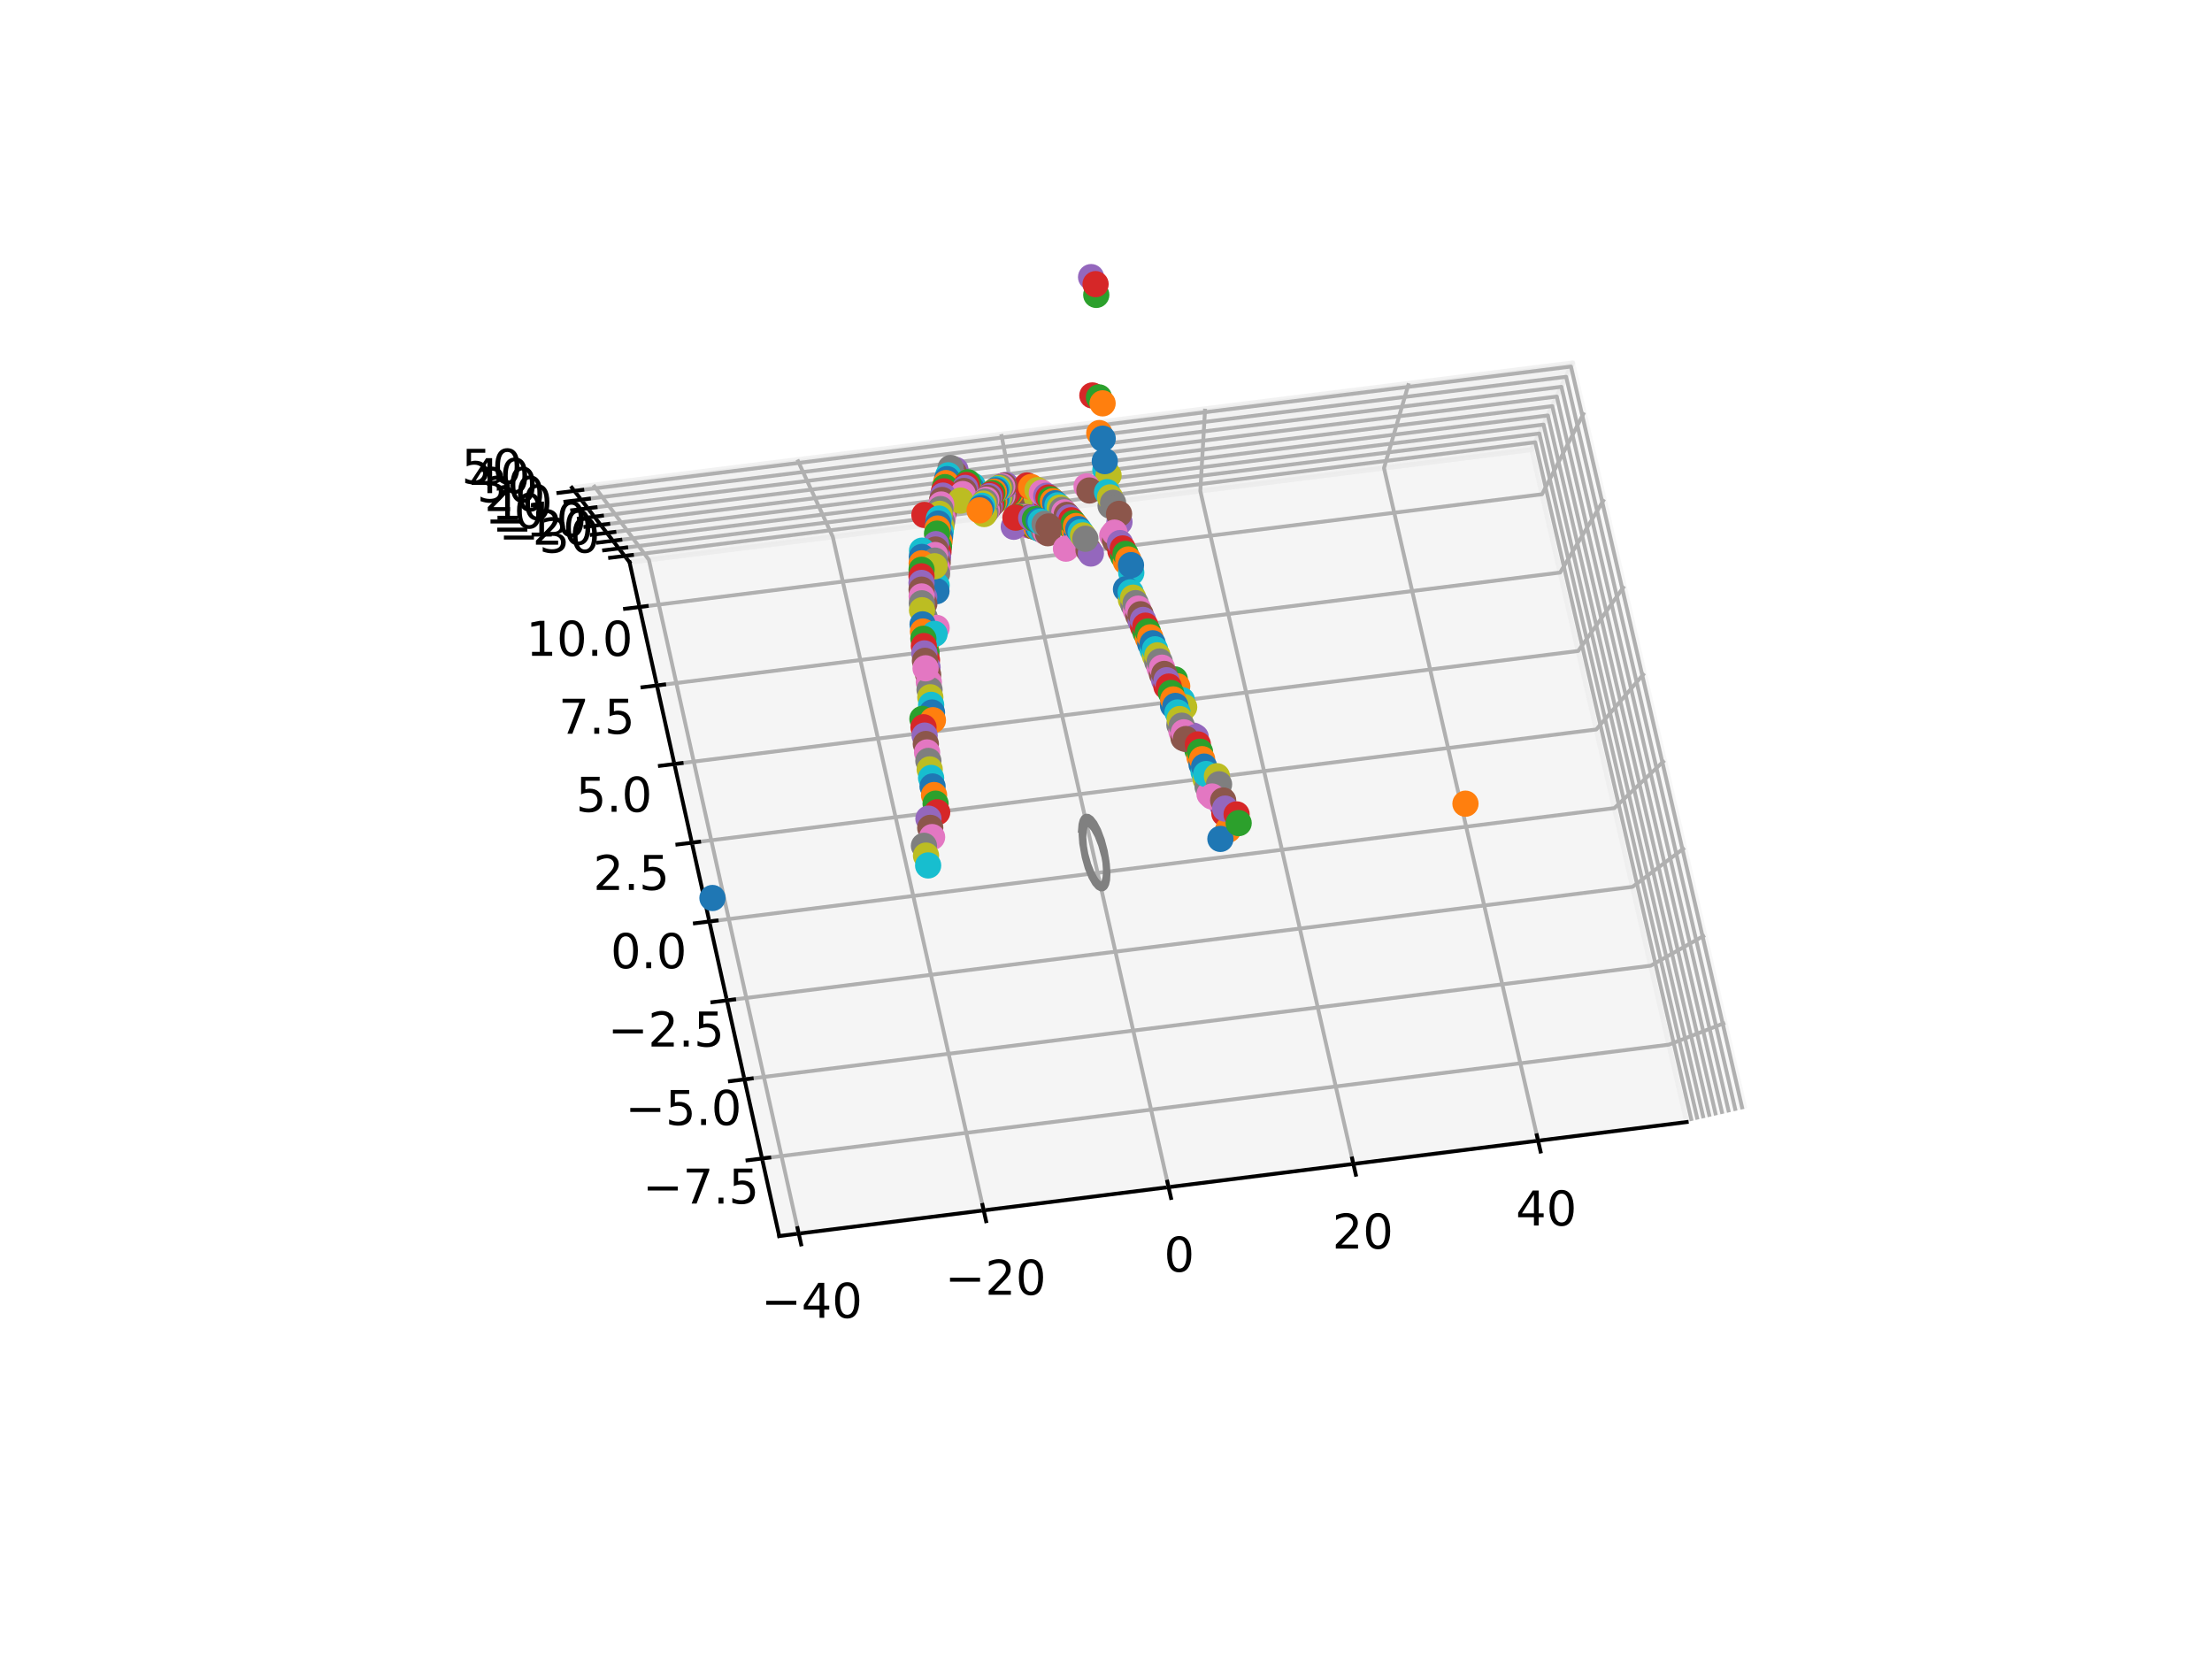 <?xml version="1.0" encoding="utf-8" standalone="no"?>
<!DOCTYPE svg PUBLIC "-//W3C//DTD SVG 1.1//EN"
  "http://www.w3.org/Graphics/SVG/1.1/DTD/svg11.dtd">
<!-- Created with matplotlib (https://matplotlib.org/) -->
<svg height="345.6pt" version="1.1" viewBox="0 0 460.8 345.6" width="460.8pt" xmlns="http://www.w3.org/2000/svg" xmlns:xlink="http://www.w3.org/1999/xlink">
 <defs>
  <style type="text/css">
*{stroke-linecap:butt;stroke-linejoin:round;}
  </style>
 </defs>
 <g id="figure_1">
  <g id="patch_1">
   <path d="M 0 345.6 
L 460.8 345.6 
L 460.8 0 
L 0 0 
z
" style="fill:#ffffff;"/>
  </g>
  <g id="patch_2">
   <path d="M 57.6 307.584 
L 414.72 307.584 
L 414.72 41.472 
L 57.6 41.472 
z
" style="fill:#ffffff;"/>
  </g>
  <g id="pane3d_1">
   <g id="patch_3">
    <path d="M 351.373 233.739 
L 319.092 93.659 
L 327.626 75.587 
L 363.513 230.953 
" style="fill:#f2f2f2;opacity:0.5;stroke:#f2f2f2;stroke-linejoin:miter;"/>
   </g>
  </g>
  <g id="pane3d_2">
   <g id="patch_4">
    <path d="M 131.146 117.126 
L 319.092 93.659 
L 327.626 75.587 
L 119.133 101.6 
" style="fill:#e6e6e6;opacity:0.5;stroke:#e6e6e6;stroke-linejoin:miter;"/>
   </g>
  </g>
  <g id="pane3d_3">
   <g id="patch_5">
    <path d="M 162.333 257.488 
L 351.373 233.739 
L 319.092 93.659 
L 131.146 117.126 
" style="fill:#ececec;opacity:0.5;stroke:#ececec;stroke-linejoin:miter;"/>
   </g>
  </g>
  <g id="axis3d_1">
   <g id="line2d_1">
    <path d="M 351.373 233.739 
L 162.333 257.488 
" style="fill:none;stroke:#000000;stroke-linecap:square;stroke-width:0.8;"/>
   </g>
   <g id="Line3DCollection_1">
    <path d="M 166.391 256.978 
L 135.181 116.622 
L 123.609 101.042 
" style="fill:none;stroke:#b0b0b0;stroke-width:0.8;"/>
    <path d="M 204.92 252.138 
L 173.487 111.839 
L 166.106 95.74 
" style="fill:none;stroke:#b0b0b0;stroke-width:0.8;"/>
    <path d="M 243.433 247.299 
L 211.777 107.058 
L 208.584 90.44 
" style="fill:none;stroke:#b0b0b0;stroke-width:0.8;"/>
    <path d="M 281.931 242.463 
L 250.052 102.279 
L 251.043 85.142 
" style="fill:none;stroke:#b0b0b0;stroke-width:0.8;"/>
    <path d="M 320.412 237.629 
L 288.311 97.502 
L 293.482 79.847 
" style="fill:none;stroke:#b0b0b0;stroke-width:0.8;"/>
   </g>
   <g id="xtick_1">
    <g id="line2d_2">
     <path d="M 166.139 255.848 
L 166.893 259.237 
" style="fill:none;stroke:#000000;stroke-linecap:square;stroke-width:0.8;"/>
    </g>
    <g id="text_1">
     <!-- −40 -->
     <defs>
      <path d="M 10.594 35.5 
L 73.188 35.5 
L 73.188 27.203 
L 10.594 27.203 
z
" id="DejaVuSans-8722"/>
      <path d="M 37.797 64.312 
L 12.891 25.391 
L 37.797 25.391 
z
M 35.203 72.906 
L 47.609 72.906 
L 47.609 25.391 
L 58.016 25.391 
L 58.016 17.188 
L 47.609 17.188 
L 47.609 0 
L 37.797 0 
L 37.797 17.188 
L 4.891 17.188 
L 4.891 26.703 
z
" id="DejaVuSans-52"/>
      <path d="M 31.781 66.406 
Q 24.172 66.406 20.328 58.906 
Q 16.5 51.422 16.5 36.375 
Q 16.5 21.391 20.328 13.891 
Q 24.172 6.391 31.781 6.391 
Q 39.453 6.391 43.281 13.891 
Q 47.125 21.391 47.125 36.375 
Q 47.125 51.422 43.281 58.906 
Q 39.453 66.406 31.781 66.406 
z
M 31.781 74.219 
Q 44.047 74.219 50.516 64.516 
Q 56.984 54.828 56.984 36.375 
Q 56.984 17.969 50.516 8.266 
Q 44.047 -1.422 31.781 -1.422 
Q 19.531 -1.422 13.062 8.266 
Q 6.594 17.969 6.594 36.375 
Q 6.594 54.828 13.062 64.516 
Q 19.531 74.219 31.781 74.219 
z
" id="DejaVuSans-48"/>
     </defs>
     <g transform="translate(158.569 274.53)scale(0.1 -0.1)">
      <use xlink:href="#DejaVuSans-8722"/>
      <use x="83.789" xlink:href="#DejaVuSans-52"/>
      <use x="147.412" xlink:href="#DejaVuSans-48"/>
     </g>
    </g>
   </g>
   <g id="xtick_2">
    <g id="line2d_3">
     <path d="M 204.667 251.009 
L 205.426 254.396 
" style="fill:none;stroke:#000000;stroke-linecap:square;stroke-width:0.8;"/>
    </g>
    <g id="text_2">
     <!-- −20 -->
     <defs>
      <path d="M 19.188 8.297 
L 53.609 8.297 
L 53.609 0 
L 7.328 0 
L 7.328 8.297 
Q 12.938 14.109 22.625 23.891 
Q 32.328 33.688 34.812 36.531 
Q 39.547 41.844 41.422 45.531 
Q 43.312 49.219 43.312 52.781 
Q 43.312 58.594 39.234 62.25 
Q 35.156 65.922 28.609 65.922 
Q 23.969 65.922 18.812 64.312 
Q 13.672 62.703 7.812 59.422 
L 7.812 69.391 
Q 13.766 71.781 18.938 73 
Q 24.125 74.219 28.422 74.219 
Q 39.75 74.219 46.484 68.547 
Q 53.219 62.891 53.219 53.422 
Q 53.219 48.922 51.531 44.891 
Q 49.859 40.875 45.406 35.406 
Q 44.188 33.984 37.641 27.219 
Q 31.109 20.453 19.188 8.297 
z
" id="DejaVuSans-50"/>
     </defs>
     <g transform="translate(196.845 269.719)scale(0.1 -0.1)">
      <use xlink:href="#DejaVuSans-8722"/>
      <use x="83.789" xlink:href="#DejaVuSans-50"/>
      <use x="147.412" xlink:href="#DejaVuSans-48"/>
     </g>
    </g>
   </g>
   <g id="xtick_3">
    <g id="line2d_4">
     <path d="M 243.178 246.171 
L 243.943 249.557 
" style="fill:none;stroke:#000000;stroke-linecap:square;stroke-width:0.8;"/>
    </g>
    <g id="text_3">
     <!-- 0 -->
     <g transform="translate(242.476 264.911)scale(0.1 -0.1)">
      <use xlink:href="#DejaVuSans-48"/>
     </g>
    </g>
   </g>
   <g id="xtick_4">
    <g id="line2d_5">
     <path d="M 281.674 241.335 
L 282.444 244.72 
" style="fill:none;stroke:#000000;stroke-linecap:square;stroke-width:0.8;"/>
    </g>
    <g id="text_4">
     <!-- 20 -->
     <g transform="translate(277.54 260.104)scale(0.1 -0.1)">
      <use xlink:href="#DejaVuSans-50"/>
      <use x="63.623" xlink:href="#DejaVuSans-48"/>
     </g>
    </g>
   </g>
   <g id="xtick_5">
    <g id="line2d_6">
     <path d="M 320.154 236.501 
L 320.929 239.884 
" style="fill:none;stroke:#000000;stroke-linecap:square;stroke-width:0.8;"/>
    </g>
    <g id="text_5">
     <!-- 40 -->
     <g transform="translate(315.769 255.3)scale(0.1 -0.1)">
      <use xlink:href="#DejaVuSans-52"/>
      <use x="63.623" xlink:href="#DejaVuSans-48"/>
     </g>
    </g>
   </g>
  </g>
  <g id="axis3d_2">
   <g id="line2d_7">
    <path d="M 131.146 117.126 
L 162.333 257.488 
" style="fill:none;stroke:#000000;stroke-linecap:square;stroke-width:0.8;"/>
   </g>
   <g id="Line3DCollection_2">
    <path d="M 359.38 213.062 
L 347.658 217.618 
L 158.743 241.334 
" style="fill:none;stroke:#b0b0b0;stroke-width:0.8;"/>
    <path d="M 355.164 194.811 
L 343.867 201.17 
L 155.081 224.852 
" style="fill:none;stroke:#b0b0b0;stroke-width:0.8;"/>
    <path d="M 350.955 176.589 
L 340.082 184.745 
L 151.425 208.394 
" style="fill:none;stroke:#b0b0b0;stroke-width:0.8;"/>
    <path d="M 346.753 158.395 
L 336.303 168.342 
L 147.773 191.959 
" style="fill:none;stroke:#b0b0b0;stroke-width:0.8;"/>
    <path d="M 342.557 140.229 
L 332.528 151.963 
L 144.126 175.547 
" style="fill:none;stroke:#b0b0b0;stroke-width:0.8;"/>
    <path d="M 338.367 122.091 
L 328.759 135.607 
L 140.485 159.158 
" style="fill:none;stroke:#b0b0b0;stroke-width:0.8;"/>
    <path d="M 334.184 103.981 
L 324.995 119.273 
L 136.849 142.791 
" style="fill:none;stroke:#b0b0b0;stroke-width:0.8;"/>
    <path d="M 330.008 85.9 
L 321.236 102.962 
L 133.217 126.448 
" style="fill:none;stroke:#b0b0b0;stroke-width:0.8;"/>
   </g>
   <g id="xtick_6">
    <g id="line2d_8">
     <path d="M 160.256 241.144 
L 155.718 241.713 
" style="fill:none;stroke:#000000;stroke-linecap:square;stroke-width:0.8;"/>
    </g>
    <g id="text_6">
     <!-- −7.5 -->
     <defs>
      <path d="M 8.203 72.906 
L 55.078 72.906 
L 55.078 68.703 
L 28.609 0 
L 18.312 0 
L 43.219 64.594 
L 8.203 64.594 
z
" id="DejaVuSans-55"/>
      <path d="M 10.688 12.406 
L 21 12.406 
L 21 0 
L 10.688 0 
z
" id="DejaVuSans-46"/>
      <path d="M 10.797 72.906 
L 49.516 72.906 
L 49.516 64.594 
L 19.828 64.594 
L 19.828 46.734 
Q 21.969 47.469 24.109 47.828 
Q 26.266 48.188 28.422 48.188 
Q 40.625 48.188 47.75 41.5 
Q 54.891 34.812 54.891 23.391 
Q 54.891 11.625 47.562 5.094 
Q 40.234 -1.422 26.906 -1.422 
Q 22.312 -1.422 17.547 -0.641 
Q 12.797 0.141 7.719 1.703 
L 7.719 11.625 
Q 12.109 9.234 16.797 8.062 
Q 21.484 6.891 26.703 6.891 
Q 35.156 6.891 40.078 11.328 
Q 45.016 15.766 45.016 23.391 
Q 45.016 31 40.078 35.438 
Q 35.156 39.891 26.703 39.891 
Q 22.75 39.891 18.812 39.016 
Q 14.891 38.141 10.797 36.281 
z
" id="DejaVuSans-53"/>
     </defs>
     <g transform="translate(133.869 250.726)scale(0.1 -0.1)">
      <use xlink:href="#DejaVuSans-8722"/>
      <use x="83.789" xlink:href="#DejaVuSans-55"/>
      <use x="147.412" xlink:href="#DejaVuSans-46"/>
      <use x="179.199" xlink:href="#DejaVuSans-53"/>
     </g>
    </g>
   </g>
   <g id="xtick_7">
    <g id="line2d_9">
     <path d="M 156.593 224.663 
L 152.058 225.232 
" style="fill:none;stroke:#000000;stroke-linecap:square;stroke-width:0.8;"/>
    </g>
    <g id="text_7">
     <!-- −5.0 -->
     <g transform="translate(130.241 234.357)scale(0.1 -0.1)">
      <use xlink:href="#DejaVuSans-8722"/>
      <use x="83.789" xlink:href="#DejaVuSans-53"/>
      <use x="147.412" xlink:href="#DejaVuSans-46"/>
      <use x="179.199" xlink:href="#DejaVuSans-48"/>
     </g>
    </g>
   </g>
   <g id="xtick_8">
    <g id="line2d_10">
     <path d="M 152.935 208.205 
L 148.403 208.773 
" style="fill:none;stroke:#000000;stroke-linecap:square;stroke-width:0.8;"/>
    </g>
    <g id="text_8">
     <!-- −2.5 -->
     <g transform="translate(126.618 218.011)scale(0.1 -0.1)">
      <use xlink:href="#DejaVuSans-8722"/>
      <use x="83.789" xlink:href="#DejaVuSans-50"/>
      <use x="147.412" xlink:href="#DejaVuSans-46"/>
      <use x="179.199" xlink:href="#DejaVuSans-53"/>
     </g>
    </g>
   </g>
   <g id="xtick_9">
    <g id="line2d_11">
     <path d="M 149.283 191.77 
L 144.753 192.337 
" style="fill:none;stroke:#000000;stroke-linecap:square;stroke-width:0.8;"/>
    </g>
    <g id="text_9">
     <!-- 0.0 -->
     <g transform="translate(127.19 201.688)scale(0.1 -0.1)">
      <use xlink:href="#DejaVuSans-48"/>
      <use x="63.623" xlink:href="#DejaVuSans-46"/>
      <use x="95.41" xlink:href="#DejaVuSans-48"/>
     </g>
    </g>
   </g>
   <g id="xtick_10">
    <g id="line2d_12">
     <path d="M 145.635 175.358 
L 141.109 175.925 
" style="fill:none;stroke:#000000;stroke-linecap:square;stroke-width:0.8;"/>
    </g>
    <g id="text_10">
     <!-- 2.5 -->
     <g transform="translate(123.578 185.387)scale(0.1 -0.1)">
      <use xlink:href="#DejaVuSans-50"/>
      <use x="63.623" xlink:href="#DejaVuSans-46"/>
      <use x="95.41" xlink:href="#DejaVuSans-53"/>
     </g>
    </g>
   </g>
   <g id="xtick_11">
    <g id="line2d_13">
     <path d="M 141.993 158.969 
L 137.47 159.535 
" style="fill:none;stroke:#000000;stroke-linecap:square;stroke-width:0.8;"/>
    </g>
    <g id="text_11">
     <!-- 5.0 -->
     <g transform="translate(119.97 169.109)scale(0.1 -0.1)">
      <use xlink:href="#DejaVuSans-53"/>
      <use x="63.623" xlink:href="#DejaVuSans-46"/>
      <use x="95.41" xlink:href="#DejaVuSans-48"/>
     </g>
    </g>
   </g>
   <g id="xtick_12">
    <g id="line2d_14">
     <path d="M 138.355 142.603 
L 133.835 143.168 
" style="fill:none;stroke:#000000;stroke-linecap:square;stroke-width:0.8;"/>
    </g>
    <g id="text_12">
     <!-- 7.5 -->
     <g transform="translate(116.367 152.854)scale(0.1 -0.1)">
      <use xlink:href="#DejaVuSans-55"/>
      <use x="63.623" xlink:href="#DejaVuSans-46"/>
      <use x="95.41" xlink:href="#DejaVuSans-53"/>
     </g>
    </g>
   </g>
   <g id="xtick_13">
    <g id="line2d_15">
     <path d="M 134.723 126.26 
L 130.206 126.824 
" style="fill:none;stroke:#000000;stroke-linecap:square;stroke-width:0.8;"/>
    </g>
    <g id="text_13">
     <!-- 10.0 -->
     <defs>
      <path d="M 12.406 8.297 
L 28.516 8.297 
L 28.516 63.922 
L 10.984 60.406 
L 10.984 69.391 
L 28.422 72.906 
L 38.281 72.906 
L 38.281 8.297 
L 54.391 8.297 
L 54.391 0 
L 12.406 0 
z
" id="DejaVuSans-49"/>
     </defs>
     <g transform="translate(109.588 136.621)scale(0.1 -0.1)">
      <use xlink:href="#DejaVuSans-49"/>
      <use x="63.623" xlink:href="#DejaVuSans-48"/>
      <use x="127.246" xlink:href="#DejaVuSans-46"/>
      <use x="159.033" xlink:href="#DejaVuSans-48"/>
     </g>
    </g>
   </g>
  </g>
  <g id="axis3d_3">
   <g id="line2d_16">
    <path d="M 131.146 117.126 
L 119.133 101.6 
" style="fill:none;stroke:#000000;stroke-linecap:square;stroke-width:0.8;"/>
   </g>
   <g id="Line3DCollection_3">
    <path d="M 130.131 115.813 
L 319.814 92.131 
L 352.398 233.504 
" style="fill:none;stroke:#b0b0b0;stroke-width:0.8;"/>
    <path d="M 128.92 114.249 
L 320.674 90.31 
L 353.621 233.223 
" style="fill:none;stroke:#b0b0b0;stroke-width:0.8;"/>
    <path d="M 127.683 112.65 
L 321.553 88.449 
L 354.871 232.936 
" style="fill:none;stroke:#b0b0b0;stroke-width:0.8;"/>
    <path d="M 126.418 111.016 
L 322.451 86.546 
L 356.149 232.643 
" style="fill:none;stroke:#b0b0b0;stroke-width:0.8;"/>
    <path d="M 125.125 109.344 
L 323.37 84.601 
L 357.456 232.343 
" style="fill:none;stroke:#b0b0b0;stroke-width:0.8;"/>
    <path d="M 123.802 107.634 
L 324.309 82.611 
L 358.793 232.036 
" style="fill:none;stroke:#b0b0b0;stroke-width:0.8;"/>
    <path d="M 122.448 105.885 
L 325.271 80.575 
L 360.161 231.722 
" style="fill:none;stroke:#b0b0b0;stroke-width:0.8;"/>
    <path d="M 121.063 104.095 
L 326.254 78.491 
L 361.561 231.401 
" style="fill:none;stroke:#b0b0b0;stroke-width:0.8;"/>
    <path d="M 119.645 102.263 
L 327.261 76.359 
L 362.994 231.072 
" style="fill:none;stroke:#b0b0b0;stroke-width:0.8;"/>
   </g>
   <g id="xtick_14">
    <g id="line2d_17">
     <path d="M 131.65 115.624 
L 127.093 116.193 
" style="fill:none;stroke:#000000;stroke-linecap:square;stroke-width:0.8;"/>
    </g>
    <g id="text_14">
     <!-- −30 -->
     <defs>
      <path d="M 40.578 39.312 
Q 47.656 37.797 51.625 33 
Q 55.609 28.219 55.609 21.188 
Q 55.609 10.406 48.188 4.484 
Q 40.766 -1.422 27.094 -1.422 
Q 22.516 -1.422 17.656 -0.516 
Q 12.797 0.391 7.625 2.203 
L 7.625 11.719 
Q 11.719 9.328 16.594 8.109 
Q 21.484 6.891 26.812 6.891 
Q 36.078 6.891 40.938 10.547 
Q 45.797 14.203 45.797 21.188 
Q 45.797 27.641 41.281 31.266 
Q 36.766 34.906 28.719 34.906 
L 20.219 34.906 
L 20.219 43.016 
L 29.109 43.016 
Q 36.375 43.016 40.234 45.922 
Q 44.094 48.828 44.094 54.297 
Q 44.094 59.906 40.109 62.906 
Q 36.141 65.922 28.719 65.922 
Q 24.656 65.922 20.016 65.031 
Q 15.375 64.156 9.812 62.312 
L 9.812 71.094 
Q 15.438 72.656 20.344 73.438 
Q 25.25 74.219 29.594 74.219 
Q 40.828 74.219 47.359 69.109 
Q 53.906 64.016 53.906 55.328 
Q 53.906 49.266 50.438 45.094 
Q 46.969 40.922 40.578 39.312 
z
" id="DejaVuSans-51"/>
     </defs>
     <g transform="translate(103.913 115.117)scale(0.1 -0.1)">
      <use xlink:href="#DejaVuSans-8722"/>
      <use x="83.789" xlink:href="#DejaVuSans-51"/>
      <use x="147.412" xlink:href="#DejaVuSans-48"/>
     </g>
    </g>
   </g>
   <g id="xtick_15">
    <g id="line2d_18">
     <path d="M 130.456 114.057 
L 125.849 114.632 
" style="fill:none;stroke:#000000;stroke-linecap:square;stroke-width:0.8;"/>
    </g>
    <g id="text_15">
     <!-- −20 -->
     <g transform="translate(102.532 113.463)scale(0.1 -0.1)">
      <use xlink:href="#DejaVuSans-8722"/>
      <use x="83.789" xlink:href="#DejaVuSans-50"/>
      <use x="147.412" xlink:href="#DejaVuSans-48"/>
     </g>
    </g>
   </g>
   <g id="xtick_16">
    <g id="line2d_19">
     <path d="M 129.235 112.456 
L 124.578 113.038 
" style="fill:none;stroke:#000000;stroke-linecap:square;stroke-width:0.8;"/>
    </g>
    <g id="text_16">
     <!-- −10 -->
     <g transform="translate(101.121 111.772)scale(0.1 -0.1)">
      <use xlink:href="#DejaVuSans-8722"/>
      <use x="83.789" xlink:href="#DejaVuSans-49"/>
      <use x="147.412" xlink:href="#DejaVuSans-48"/>
     </g>
    </g>
   </g>
   <g id="xtick_17">
    <g id="line2d_20">
     <path d="M 127.988 110.82 
L 123.278 111.407 
" style="fill:none;stroke:#000000;stroke-linecap:square;stroke-width:0.8;"/>
    </g>
    <g id="text_17">
     <!-- 0 -->
     <g transform="translate(107.049 110.044)scale(0.1 -0.1)">
      <use xlink:href="#DejaVuSans-48"/>
     </g>
    </g>
   </g>
   <g id="xtick_18">
    <g id="line2d_21">
     <path d="M 126.712 109.146 
L 121.949 109.74 
" style="fill:none;stroke:#000000;stroke-linecap:square;stroke-width:0.8;"/>
    </g>
    <g id="text_18">
     <!-- 10 -->
     <g transform="translate(102.392 108.276)scale(0.1 -0.1)">
      <use xlink:href="#DejaVuSans-49"/>
      <use x="63.623" xlink:href="#DejaVuSans-48"/>
     </g>
    </g>
   </g>
   <g id="xtick_19">
    <g id="line2d_22">
     <path d="M 125.408 107.434 
L 120.59 108.035 
" style="fill:none;stroke:#000000;stroke-linecap:square;stroke-width:0.8;"/>
    </g>
    <g id="text_19">
     <!-- 20 -->
     <g transform="translate(100.883 106.468)scale(0.1 -0.1)">
      <use xlink:href="#DejaVuSans-50"/>
      <use x="63.623" xlink:href="#DejaVuSans-48"/>
     </g>
    </g>
   </g>
   <g id="xtick_20">
    <g id="line2d_23">
     <path d="M 124.073 105.683 
L 119.2 106.291 
" style="fill:none;stroke:#000000;stroke-linecap:square;stroke-width:0.8;"/>
    </g>
    <g id="text_20">
     <!-- 30 -->
     <g transform="translate(99.339 104.618)scale(0.1 -0.1)">
      <use xlink:href="#DejaVuSans-51"/>
      <use x="63.623" xlink:href="#DejaVuSans-48"/>
     </g>
    </g>
   </g>
   <g id="xtick_21">
    <g id="line2d_24">
     <path d="M 122.707 103.89 
L 117.777 104.505 
" style="fill:none;stroke:#000000;stroke-linecap:square;stroke-width:0.8;"/>
    </g>
    <g id="text_21">
     <!-- 40 -->
     <g transform="translate(97.759 102.726)scale(0.1 -0.1)">
      <use xlink:href="#DejaVuSans-52"/>
      <use x="63.623" xlink:href="#DejaVuSans-48"/>
     </g>
    </g>
   </g>
   <g id="xtick_22">
    <g id="line2d_25">
     <path d="M 121.308 102.056 
L 116.32 102.678 
" style="fill:none;stroke:#000000;stroke-linecap:square;stroke-width:0.8;"/>
    </g>
    <g id="text_22">
     <!-- 50 -->
     <g transform="translate(96.141 100.788)scale(0.1 -0.1)">
      <use xlink:href="#DejaVuSans-53"/>
      <use x="63.623" xlink:href="#DejaVuSans-48"/>
     </g>
    </g>
   </g>
  </g>
  <g id="axes_1">
   <g id="line2d_26">
    <path clip-path="url(#pc0965d6e7c)" d="M 230.125 178.242 
L 229.511 176.004 
L 228.746 174.031 
L 227.988 172.645 
L 227.313 171.835 
L 226.793 171.522 
L 226.393 171.529 
L 226.082 171.766 
L 225.818 172.262 
L 225.622 173.118 
L 225.551 174.486 
L 225.688 176.324 
L 226.085 178.538 
L 226.697 180.719 
L 227.459 182.627 
L 228.212 183.946 
L 228.845 184.662 
L 229.362 184.941 
L 229.73 184.915 
L 230.043 184.667 
L 230.31 184.156 
L 230.51 183.279 
L 230.586 181.879 
L 230.454 179.995 
L 230.059 177.717 
L 229.445 175.461 
L 228.676 173.466 
L 227.914 172.059 
L 227.233 171.232 
L 226.707 170.905 
L 226.303 170.903 
L 225.987 171.133 
L 225.719 171.624 
L 225.517 172.477 
L 225.441 173.846 
L 225.573 175.691 
L 225.968 177.919 
L 226.581 180.118 
L 227.346 182.047 
L 228.104 183.386 
L 228.741 184.118 
L 229.264 184.41 
L 229.636 184.392 
L 229.954 184.151 
L 230.226 183.645 
L 230.431 182.77 
L 230.512 181.368 
L 230.384 179.477 
L 230.015 177.291 
L 229.409 175.009 
L 228.643 172.976 
L 227.877 171.525 
L 227.189 170.655 
L 226.654 170.292 
L 226.241 170.26 
L 225.915 170.465 
L 225.636 170.931 
L 225.421 171.762 
L 225.333 172.783 
L 225.333 172.783 
" style="fill:none;stroke:#808080;stroke-linecap:square;stroke-width:1.5;"/>
   </g>
   <g id="Path3DCollection_1">
    <defs>
     <path d="M 0 2.236 
C 0.593 2.236 1.162 2 1.581 1.581 
C 2 1.162 2.236 0.593 2.236 0 
C 2.236 -0.593 2 -1.162 1.581 -1.581 
C 1.162 -2 0.593 -2.236 0 -2.236 
C -0.593 -2.236 -1.162 -2 -1.581 -1.581 
C -2 -1.162 -2.236 -0.593 -2.236 0 
C -2.236 0.593 -2 1.162 -1.581 1.581 
C -1.162 2 -0.593 2.236 0 2.236 
z
" id="m7246fa49f4" style="stroke:#2ca02c;"/>
    </defs>
    <g clip-path="url(#pc0965d6e7c)">
     <use style="fill:#2ca02c;stroke:#2ca02c;" x="228.372" xlink:href="#m7246fa49f4" y="61.432"/>
    </g>
   </g>
   <g id="Path3DCollection_2">
    <defs>
     <path d="M 0 2.236 
C 0.593 2.236 1.162 2 1.581 1.581 
C 2 1.162 2.236 0.593 2.236 0 
C 2.236 -0.593 2 -1.162 1.581 -1.581 
C 1.162 -2 0.593 -2.236 0 -2.236 
C -0.593 -2.236 -1.162 -2 -1.581 -1.581 
C -2 -1.162 -2.236 -0.593 -2.236 0 
C -2.236 0.593 -2 1.162 -1.581 1.581 
C -1.162 2 -0.593 2.236 0 2.236 
z
" id="m178dcaabed" style="stroke:#d62728;"/>
    </defs>
    <g clip-path="url(#pc0965d6e7c)">
     <use style="fill:#d62728;stroke:#d62728;" x="227.559" xlink:href="#m178dcaabed" y="82.379"/>
    </g>
   </g>
   <g id="Path3DCollection_3">
    <defs>
     <path d="M 0 2.236 
C 0.593 2.236 1.162 2 1.581 1.581 
C 2 1.162 2.236 0.593 2.236 0 
C 2.236 -0.593 2 -1.162 1.581 -1.581 
C 1.162 -2 0.593 -2.236 0 -2.236 
C -0.593 -2.236 -1.162 -2 -1.581 -1.581 
C -2 -1.162 -2.236 -0.593 -2.236 0 
C -2.236 0.593 -2 1.162 -1.581 1.581 
C -1.162 2 -0.593 2.236 0 2.236 
z
" id="me2be445bf0" style="stroke:#ff7f0e;"/>
    </defs>
    <g clip-path="url(#pc0965d6e7c)">
     <use style="fill:#ff7f0e;stroke:#ff7f0e;" x="229.004" xlink:href="#me2be445bf0" y="90.223"/>
    </g>
   </g>
   <g id="Path3DCollection_4">
    <defs>
     <path d="M 0 2.236 
C 0.593 2.236 1.162 2 1.581 1.581 
C 2 1.162 2.236 0.593 2.236 0 
C 2.236 -0.593 2 -1.162 1.581 -1.581 
C 1.162 -2 0.593 -2.236 0 -2.236 
C -0.593 -2.236 -1.162 -2 -1.581 -1.581 
C -2 -1.162 -2.236 -0.593 -2.236 0 
C -2.236 0.593 -2 1.162 -1.581 1.581 
C -1.162 2 -0.593 2.236 0 2.236 
z
" id="m7cb67f901e" style="stroke:#1f77b4;"/>
    </defs>
    <g clip-path="url(#pc0965d6e7c)">
     <use style="fill:#1f77b4;stroke:#1f77b4;" x="229.711" xlink:href="#m7cb67f901e" y="91.383"/>
    </g>
   </g>
   <g id="Path3DCollection_5">
    <defs>
     <path d="M 0 2.236 
C 0.593 2.236 1.162 2 1.581 1.581 
C 2 1.162 2.236 0.593 2.236 0 
C 2.236 -0.593 2 -1.162 1.581 -1.581 
C 1.162 -2 0.593 -2.236 0 -2.236 
C -0.593 -2.236 -1.162 -2 -1.581 -1.581 
C -2 -1.162 -2.236 -0.593 -2.236 0 
C -2.236 0.593 -2 1.162 -1.581 1.581 
C -1.162 2 -0.593 2.236 0 2.236 
z
" id="m994957be7d" style="stroke:#9467bd;"/>
    </defs>
    <g clip-path="url(#pc0965d6e7c)">
     <use style="fill:#9467bd;stroke:#9467bd;" x="199.042" xlink:href="#m994957be7d" y="97.886"/>
    </g>
   </g>
   <g id="Path3DCollection_6">
    <defs>
     <path d="M 0 2.236 
C 0.593 2.236 1.162 2 1.581 1.581 
C 2 1.162 2.236 0.593 2.236 0 
C 2.236 -0.593 2 -1.162 1.581 -1.581 
C 1.162 -2 0.593 -2.236 0 -2.236 
C -0.593 -2.236 -1.162 -2 -1.581 -1.581 
C -2 -1.162 -2.236 -0.593 -2.236 0 
C -2.236 0.593 -2 1.162 -1.581 1.581 
C -1.162 2 -0.593 2.236 0 2.236 
z
" id="m4e53ced068" style="stroke:#17becf;"/>
    </defs>
    <g clip-path="url(#pc0965d6e7c)">
     <use style="fill:#17becf;stroke:#17becf;" x="230.271" xlink:href="#m4e53ced068" y="97.893"/>
    </g>
   </g>
   <g id="Path3DCollection_7">
    <defs>
     <path d="M 0 2.236 
C 0.593 2.236 1.162 2 1.581 1.581 
C 2 1.162 2.236 0.593 2.236 0 
C 2.236 -0.593 2 -1.162 1.581 -1.581 
C 1.162 -2 0.593 -2.236 0 -2.236 
C -0.593 -2.236 -1.162 -2 -1.581 -1.581 
C -2 -1.162 -2.236 -0.593 -2.236 0 
C -2.236 0.593 -2 1.162 -1.581 1.581 
C -1.162 2 -0.593 2.236 0 2.236 
z
" id="m6c3546776f" style="stroke:#8c564b;"/>
    </defs>
    <g clip-path="url(#pc0965d6e7c)">
     <use style="fill:#8c564b;stroke:#8c564b;" x="198.772" xlink:href="#m6c3546776f" y="98.581"/>
    </g>
   </g>
   <g id="Path3DCollection_8">
    <defs>
     <path d="M 0 2.236 
C 0.593 2.236 1.162 2 1.581 1.581 
C 2 1.162 2.236 0.593 2.236 0 
C 2.236 -0.593 2 -1.162 1.581 -1.581 
C 1.162 -2 0.593 -2.236 0 -2.236 
C -0.593 -2.236 -1.162 -2 -1.581 -1.581 
C -2 -1.162 -2.236 -0.593 -2.236 0 
C -2.236 0.593 -2 1.162 -1.581 1.581 
C -1.162 2 -0.593 2.236 0 2.236 
z
" id="m4754725276" style="stroke:#bcbd22;"/>
    </defs>
    <g clip-path="url(#pc0965d6e7c)">
     <use style="fill:#bcbd22;stroke:#bcbd22;" x="230.933" xlink:href="#m4754725276" y="99.03"/>
    </g>
   </g>
   <g id="Path3DCollection_9">
    <defs>
     <path d="M 0 2.236 
C 0.593 2.236 1.162 2 1.581 1.581 
C 2 1.162 2.236 0.593 2.236 0 
C 2.236 -0.593 2 -1.162 1.581 -1.581 
C 1.162 -2 0.593 -2.236 0 -2.236 
C -0.593 -2.236 -1.162 -2 -1.581 -1.581 
C -2 -1.162 -2.236 -0.593 -2.236 0 
C -2.236 0.593 -2 1.162 -1.581 1.581 
C -1.162 2 -0.593 2.236 0 2.236 
z
" id="m505fcab41b" style="stroke:#e377c2;"/>
    </defs>
    <g clip-path="url(#pc0965d6e7c)">
     <use style="fill:#e377c2;stroke:#e377c2;" x="198.512" xlink:href="#m505fcab41b" y="99.3"/>
    </g>
   </g>
   <g id="Path3DCollection_10">
    <defs>
     <path d="M 0 2.236 
C 0.593 2.236 1.162 2 1.581 1.581 
C 2 1.162 2.236 0.593 2.236 0 
C 2.236 -0.593 2 -1.162 1.581 -1.581 
C 1.162 -2 0.593 -2.236 0 -2.236 
C -0.593 -2.236 -1.162 -2 -1.581 -1.581 
C -2 -1.162 -2.236 -0.593 -2.236 0 
C -2.236 0.593 -2 1.162 -1.581 1.581 
C -1.162 2 -0.593 2.236 0 2.236 
z
" id="me1f63050ae" style="stroke:#7f7f7f;"/>
    </defs>
    <g clip-path="url(#pc0965d6e7c)">
     <use style="fill:#7f7f7f;stroke:#7f7f7f;" x="198.26" xlink:href="#me1f63050ae" y="100.043"/>
    </g>
   </g>
   <g id="Path3DCollection_11">
    <g clip-path="url(#pc0965d6e7c)">
     <use style="fill:#bcbd22;stroke:#bcbd22;" x="198.017" xlink:href="#m4754725276" y="100.81"/>
    </g>
   </g>
   <g id="Path3DCollection_12">
    <g clip-path="url(#pc0965d6e7c)">
     <use style="fill:#17becf;stroke:#17becf;" x="202.631" xlink:href="#m4e53ced068" y="101.163"/>
    </g>
   </g>
   <g id="Path3DCollection_13">
    <g clip-path="url(#pc0965d6e7c)">
     <use style="fill:#17becf;stroke:#17becf;" x="197.784" xlink:href="#m4e53ced068" y="101.601"/>
    </g>
   </g>
   <g id="Path3DCollection_14">
    <g clip-path="url(#pc0965d6e7c)">
     <use style="fill:#1f77b4;stroke:#1f77b4;" x="202.342" xlink:href="#m7cb67f901e" y="101.691"/>
    </g>
   </g>
   <g id="Path3DCollection_15">
    <g clip-path="url(#pc0965d6e7c)">
     <use style="fill:#ff7f0e;stroke:#ff7f0e;" x="202.061" xlink:href="#me2be445bf0" y="102.242"/>
    </g>
   </g>
   <g id="Path3DCollection_16">
    <g clip-path="url(#pc0965d6e7c)">
     <use style="fill:#1f77b4;stroke:#1f77b4;" x="197.559" xlink:href="#m7cb67f901e" y="102.414"/>
    </g>
   </g>
   <g id="Path3DCollection_17">
    <g clip-path="url(#pc0965d6e7c)">
     <use style="fill:#bcbd22;stroke:#bcbd22;" x="211.791" xlink:href="#m4754725276" y="102.502"/>
    </g>
   </g>
   <g id="Path3DCollection_18">
    <g clip-path="url(#pc0965d6e7c)">
     <use style="fill:#7f7f7f;stroke:#7f7f7f;" x="212.189" xlink:href="#me1f63050ae" y="102.511"/>
    </g>
   </g>
   <g id="Path3DCollection_19">
    <g clip-path="url(#pc0965d6e7c)">
     <use style="fill:#17becf;stroke:#17becf;" x="211.398" xlink:href="#m4e53ced068" y="102.515"/>
    </g>
   </g>
   <g id="Path3DCollection_20">
    <g clip-path="url(#pc0965d6e7c)">
     <use style="fill:#1f77b4;stroke:#1f77b4;" x="211.01" xlink:href="#m7cb67f901e" y="102.552"/>
    </g>
   </g>
   <g id="Path3DCollection_21">
    <g clip-path="url(#pc0965d6e7c)">
     <use style="fill:#8c564b;stroke:#8c564b;" x="212.999" xlink:href="#m6c3546776f" y="102.598"/>
    </g>
   </g>
   <g id="Path3DCollection_22">
    <g clip-path="url(#pc0965d6e7c)">
     <use style="fill:#ff7f0e;stroke:#ff7f0e;" x="210.627" xlink:href="#me2be445bf0" y="102.612"/>
    </g>
   </g>
   <g id="Path3DCollection_23">
    <g clip-path="url(#pc0965d6e7c)">
     <use style="fill:#2ca02c;stroke:#2ca02c;" x="210.249" xlink:href="#m7246fa49f4" y="102.694"/>
    </g>
   </g>
   <g id="Path3DCollection_24">
    <g clip-path="url(#pc0965d6e7c)">
     <use style="fill:#d62728;stroke:#d62728;" x="209.877" xlink:href="#m178dcaabed" y="102.8"/>
    </g>
   </g>
   <g id="Path3DCollection_25">
    <g clip-path="url(#pc0965d6e7c)">
     <use style="fill:#2ca02c;stroke:#2ca02c;" x="201.788" xlink:href="#m7246fa49f4" y="102.816"/>
    </g>
   </g>
   <g id="Path3DCollection_26">
    <g clip-path="url(#pc0965d6e7c)">
     <use style="fill:#8c564b;stroke:#8c564b;" x="209.149" xlink:href="#m6c3546776f" y="103.079"/>
    </g>
   </g>
   <g id="Path3DCollection_27">
    <g clip-path="url(#pc0965d6e7c)">
     <use style="fill:#ff7f0e;stroke:#ff7f0e;" x="197.344" xlink:href="#me2be445bf0" y="103.251"/>
    </g>
   </g>
   <g id="Path3DCollection_28">
    <g clip-path="url(#pc0965d6e7c)">
     <use style="fill:#e377c2;stroke:#e377c2;" x="208.794" xlink:href="#m505fcab41b" y="103.253"/>
    </g>
   </g>
   <g id="Path3DCollection_29">
    <g clip-path="url(#pc0965d6e7c)">
     <use style="fill:#d62728;stroke:#d62728;" x="201.523" xlink:href="#m178dcaabed" y="103.412"/>
    </g>
   </g>
   <g id="Path3DCollection_30">
    <g clip-path="url(#pc0965d6e7c)">
     <use style="fill:#7f7f7f;stroke:#7f7f7f;" x="208.444" xlink:href="#me1f63050ae" y="103.449"/>
    </g>
   </g>
   <g id="Path3DCollection_31">
    <g clip-path="url(#pc0965d6e7c)">
     <use style="fill:#bcbd22;stroke:#bcbd22;" x="215.973" xlink:href="#m4754725276" y="103.623"/>
    </g>
   </g>
   <g id="Path3DCollection_32">
    <g clip-path="url(#pc0965d6e7c)">
     <use style="fill:#bcbd22;stroke:#bcbd22;" x="208.101" xlink:href="#m4754725276" y="103.668"/>
    </g>
   </g>
   <g id="Path3DCollection_33">
    <g clip-path="url(#pc0965d6e7c)">
     <use style="fill:#17becf;stroke:#17becf;" x="207.763" xlink:href="#m4e53ced068" y="103.91"/>
    </g>
   </g>
   <g id="Path3DCollection_34">
    <g clip-path="url(#pc0965d6e7c)">
     <use style="fill:#2ca02c;stroke:#2ca02c;" x="197.138" xlink:href="#m7246fa49f4" y="104.111"/>
    </g>
   </g>
   <g id="Path3DCollection_35">
    <g clip-path="url(#pc0965d6e7c)">
     <use style="fill:#1f77b4;stroke:#1f77b4;" x="207.432" xlink:href="#m7cb67f901e" y="104.174"/>
    </g>
   </g>
   <g id="Path3DCollection_36">
    <g clip-path="url(#pc0965d6e7c)">
     <use style="fill:#ff7f0e;stroke:#ff7f0e;" x="207.107" xlink:href="#me2be445bf0" y="104.461"/>
    </g>
   </g>
   <g id="Path3DCollection_37">
    <g clip-path="url(#pc0965d6e7c)">
     <use style="fill:#9467bd;stroke:#9467bd;" x="217.756" xlink:href="#m994957be7d" y="104.707"/>
    </g>
   </g>
   <g id="Path3DCollection_38">
    <g clip-path="url(#pc0965d6e7c)">
     <use style="fill:#2ca02c;stroke:#2ca02c;" x="206.788" xlink:href="#m7246fa49f4" y="104.77"/>
    </g>
   </g>
   <g id="Path3DCollection_39">
    <g clip-path="url(#pc0965d6e7c)">
     <use style="fill:#d62728;stroke:#d62728;" x="196.941" xlink:href="#m178dcaabed" y="104.993"/>
    </g>
   </g>
   <g id="Path3DCollection_40">
    <g clip-path="url(#pc0965d6e7c)">
     <use style="fill:#d62728;stroke:#d62728;" x="218.21" xlink:href="#m178dcaabed" y="105.034"/>
    </g>
   </g>
   <g id="Path3DCollection_41">
    <g clip-path="url(#pc0965d6e7c)">
     <use style="fill:#d62728;stroke:#d62728;" x="206.476" xlink:href="#m178dcaabed" y="105.101"/>
    </g>
   </g>
   <g id="Path3DCollection_42">
    <g clip-path="url(#pc0965d6e7c)">
     <use style="fill:#7f7f7f;stroke:#7f7f7f;" x="231.359" xlink:href="#me1f63050ae" y="105.365"/>
    </g>
   </g>
   <g id="Path3DCollection_43">
    <g clip-path="url(#pc0965d6e7c)">
     <use style="fill:#2ca02c;stroke:#2ca02c;" x="218.667" xlink:href="#m7246fa49f4" y="105.383"/>
    </g>
   </g>
   <g id="Path3DCollection_44">
    <g clip-path="url(#pc0965d6e7c)">
     <use style="fill:#9467bd;stroke:#9467bd;" x="206.17" xlink:href="#m994957be7d" y="105.455"/>
    </g>
   </g>
   <g id="Path3DCollection_45">
    <g clip-path="url(#pc0965d6e7c)">
     <use style="fill:#ff7f0e;stroke:#ff7f0e;" x="219.127" xlink:href="#me2be445bf0" y="105.754"/>
    </g>
   </g>
   <g id="Path3DCollection_46">
    <g clip-path="url(#pc0965d6e7c)">
     <use style="fill:#8c564b;stroke:#8c564b;" x="205.871" xlink:href="#m6c3546776f" y="105.83"/>
    </g>
   </g>
   <g id="Path3DCollection_47">
    <g clip-path="url(#pc0965d6e7c)">
     <use style="fill:#9467bd;stroke:#9467bd;" x="196.754" xlink:href="#m994957be7d" y="105.897"/>
    </g>
   </g>
   <g id="Path3DCollection_48">
    <g clip-path="url(#pc0965d6e7c)">
     <use style="fill:#1f77b4;stroke:#1f77b4;" x="219.59" xlink:href="#m7cb67f901e" y="106.147"/>
    </g>
   </g>
   <g id="Path3DCollection_49">
    <g clip-path="url(#pc0965d6e7c)">
     <use style="fill:#e377c2;stroke:#e377c2;" x="205.579" xlink:href="#m505fcab41b" y="106.228"/>
    </g>
   </g>
   <g id="Path3DCollection_50">
    <g clip-path="url(#pc0965d6e7c)">
     <use style="fill:#17becf;stroke:#17becf;" x="220.055" xlink:href="#m4e53ced068" y="106.562"/>
    </g>
   </g>
   <g id="Path3DCollection_51">
    <g clip-path="url(#pc0965d6e7c)">
     <use style="fill:#7f7f7f;stroke:#7f7f7f;" x="205.293" xlink:href="#me1f63050ae" y="106.647"/>
    </g>
   </g>
   <g id="Path3DCollection_52">
    <g clip-path="url(#pc0965d6e7c)">
     <use style="fill:#8c564b;stroke:#8c564b;" x="196.577" xlink:href="#m6c3546776f" y="106.823"/>
    </g>
   </g>
   <g id="Path3DCollection_53">
    <g clip-path="url(#pc0965d6e7c)">
     <use style="fill:#bcbd22;stroke:#bcbd22;" x="220.522" xlink:href="#m4754725276" y="106.999"/>
    </g>
   </g>
   <g id="Path3DCollection_54">
    <g clip-path="url(#pc0965d6e7c)">
     <use style="fill:#bcbd22;stroke:#bcbd22;" x="205.014" xlink:href="#m4754725276" y="107.088"/>
    </g>
   </g>
   <g id="Path3DCollection_55">
    <g clip-path="url(#pc0965d6e7c)">
     <use style="fill:#7f7f7f;stroke:#7f7f7f;" x="220.992" xlink:href="#me1f63050ae" y="107.457"/>
    </g>
   </g>
   <g id="Path3DCollection_56">
    <g clip-path="url(#pc0965d6e7c)">
     <use style="fill:#e377c2;stroke:#e377c2;" x="196.409" xlink:href="#m505fcab41b" y="107.771"/>
    </g>
   </g>
   <g id="Path3DCollection_57">
    <g clip-path="url(#pc0965d6e7c)">
     <use style="fill:#8c564b;stroke:#8c564b;" x="221.938" xlink:href="#m6c3546776f" y="108.438"/>
    </g>
   </g>
   <g id="Path3DCollection_58">
    <g clip-path="url(#pc0965d6e7c)">
     <use style="fill:#7f7f7f;stroke:#7f7f7f;" x="196.25" xlink:href="#me1f63050ae" y="108.74"/>
    </g>
   </g>
   <g id="Path3DCollection_59">
    <g clip-path="url(#pc0965d6e7c)">
     <use style="fill:#9467bd;stroke:#9467bd;" x="233.205" xlink:href="#m994957be7d" y="108.749"/>
    </g>
   </g>
   <g id="Path3DCollection_60">
    <g clip-path="url(#pc0965d6e7c)">
     <use style="fill:#9467bd;stroke:#9467bd;" x="222.414" xlink:href="#m994957be7d" y="108.96"/>
    </g>
   </g>
   <g id="Path3DCollection_61">
    <g clip-path="url(#pc0965d6e7c)">
     <use style="fill:#e377c2;stroke:#e377c2;" x="213.993" xlink:href="#m505fcab41b" y="109.386"/>
    </g>
   </g>
   <g id="Path3DCollection_62">
    <g clip-path="url(#pc0965d6e7c)">
     <use style="fill:#d62728;stroke:#d62728;" x="222.892" xlink:href="#m178dcaabed" y="109.504"/>
    </g>
   </g>
   <g id="Path3DCollection_63">
    <g clip-path="url(#pc0965d6e7c)">
     <use style="fill:#9467bd;stroke:#9467bd;" x="214.738" xlink:href="#m994957be7d" y="109.507"/>
    </g>
   </g>
   <g id="Path3DCollection_64">
    <g clip-path="url(#pc0965d6e7c)">
     <use style="fill:#d62728;stroke:#d62728;" x="215.117" xlink:href="#m178dcaabed" y="109.599"/>
    </g>
   </g>
   <g id="Path3DCollection_65">
    <g clip-path="url(#pc0965d6e7c)">
     <use style="fill:#2ca02c;stroke:#2ca02c;" x="215.5" xlink:href="#m7246fa49f4" y="109.712"/>
    </g>
   </g>
   <g id="Path3DCollection_66">
    <g clip-path="url(#pc0965d6e7c)">
     <use style="fill:#bcbd22;stroke:#bcbd22;" x="196.101" xlink:href="#m4754725276" y="109.731"/>
    </g>
   </g>
   <g id="Path3DCollection_67">
    <g clip-path="url(#pc0965d6e7c)">
     <use style="fill:#9467bd;stroke:#9467bd;" x="211.191" xlink:href="#m994957be7d" y="109.736"/>
    </g>
   </g>
   <g id="Path3DCollection_68">
    <g clip-path="url(#pc0965d6e7c)">
     <use style="fill:#ff7f0e;stroke:#ff7f0e;" x="215.886" xlink:href="#me2be445bf0" y="109.845"/>
    </g>
   </g>
   <g id="Path3DCollection_69">
    <g clip-path="url(#pc0965d6e7c)">
     <use style="fill:#1f77b4;stroke:#1f77b4;" x="216.277" xlink:href="#m7cb67f901e" y="109.999"/>
    </g>
   </g>
   <g id="Path3DCollection_70">
    <g clip-path="url(#pc0965d6e7c)">
     <use style="fill:#2ca02c;stroke:#2ca02c;" x="223.371" xlink:href="#m7246fa49f4" y="110.068"/>
    </g>
   </g>
   <g id="Path3DCollection_71">
    <g clip-path="url(#pc0965d6e7c)">
     <use style="fill:#17becf;stroke:#17becf;" x="216.671" xlink:href="#m4e53ced068" y="110.174"/>
    </g>
   </g>
   <g id="Path3DCollection_72">
    <g clip-path="url(#pc0965d6e7c)">
     <use style="fill:#7f7f7f;stroke:#7f7f7f;" x="217.469" xlink:href="#me1f63050ae" y="110.585"/>
    </g>
   </g>
   <g id="Path3DCollection_73">
    <g clip-path="url(#pc0965d6e7c)">
     <use style="fill:#ff7f0e;stroke:#ff7f0e;" x="223.852" xlink:href="#me2be445bf0" y="110.652"/>
    </g>
   </g>
   <g id="Path3DCollection_74">
    <g clip-path="url(#pc0965d6e7c)">
     <use style="fill:#17becf;stroke:#17becf;" x="195.962" xlink:href="#m4e53ced068" y="110.742"/>
    </g>
   </g>
   <g id="Path3DCollection_75">
    <g clip-path="url(#pc0965d6e7c)">
     <use style="fill:#e377c2;stroke:#e377c2;" x="217.872" xlink:href="#m505fcab41b" y="110.821"/>
    </g>
   </g>
   <g id="Path3DCollection_76">
    <g clip-path="url(#pc0965d6e7c)">
     <use style="fill:#8c564b;stroke:#8c564b;" x="218.279" xlink:href="#m6c3546776f" y="111.078"/>
    </g>
   </g>
   <g id="Path3DCollection_77">
    <g clip-path="url(#pc0965d6e7c)">
     <use style="fill:#1f77b4;stroke:#1f77b4;" x="224.334" xlink:href="#m7cb67f901e" y="111.258"/>
    </g>
   </g>
   <g id="Path3DCollection_78">
    <g clip-path="url(#pc0965d6e7c)">
     <use style="fill:#e377c2;stroke:#e377c2;" x="231.696" xlink:href="#m505fcab41b" y="111.569"/>
    </g>
   </g>
   <g id="Path3DCollection_79">
    <g clip-path="url(#pc0965d6e7c)">
     <use style="fill:#1f77b4;stroke:#1f77b4;" x="195.833" xlink:href="#m7cb67f901e" y="111.774"/>
    </g>
   </g>
   <g id="Path3DCollection_80">
    <g clip-path="url(#pc0965d6e7c)">
     <use style="fill:#17becf;stroke:#17becf;" x="224.817" xlink:href="#m4e53ced068" y="111.883"/>
    </g>
   </g>
   <g id="Path3DCollection_81">
    <g clip-path="url(#pc0965d6e7c)">
     <use style="fill:#bcbd22;stroke:#bcbd22;" x="225.301" xlink:href="#m4754725276" y="112.529"/>
    </g>
   </g>
   <g id="Path3DCollection_82">
    <g clip-path="url(#pc0965d6e7c)">
     <use style="fill:#8c564b;stroke:#8c564b;" x="232.268" xlink:href="#m6c3546776f" y="112.617"/>
    </g>
   </g>
   <g id="Path3DCollection_83">
    <g clip-path="url(#pc0965d6e7c)">
     <use style="fill:#ff7f0e;stroke:#ff7f0e;" x="195.713" xlink:href="#me2be445bf0" y="112.826"/>
    </g>
   </g>
   <g id="Path3DCollection_84">
    <g clip-path="url(#pc0965d6e7c)">
     <use style="fill:#7f7f7f;stroke:#7f7f7f;" x="225.786" xlink:href="#me1f63050ae" y="113.194"/>
    </g>
   </g>
   <g id="Path3DCollection_85">
    <g clip-path="url(#pc0965d6e7c)">
     <use style="fill:#e377c2;stroke:#e377c2;" x="226.272" xlink:href="#m505fcab41b" y="113.88"/>
    </g>
   </g>
   <g id="Path3DCollection_86">
    <g clip-path="url(#pc0965d6e7c)">
     <use style="fill:#2ca02c;stroke:#2ca02c;" x="195.603" xlink:href="#m7246fa49f4" y="113.898"/>
    </g>
   </g>
   <g id="Path3DCollection_87">
    <g clip-path="url(#pc0965d6e7c)">
     <use style="fill:#e377c2;stroke:#e377c2;" x="222.061" xlink:href="#m505fcab41b" y="114.293"/>
    </g>
   </g>
   <g id="Path3DCollection_88">
    <g clip-path="url(#pc0965d6e7c)">
     <use style="fill:#8c564b;stroke:#8c564b;" x="226.758" xlink:href="#m6c3546776f" y="114.585"/>
    </g>
   </g>
   <g id="Path3DCollection_89">
    <g clip-path="url(#pc0965d6e7c)">
     <use style="fill:#d62728;stroke:#d62728;" x="233.407" xlink:href="#m178dcaabed" y="114.773"/>
    </g>
   </g>
   <g id="Path3DCollection_90">
    <g clip-path="url(#pc0965d6e7c)">
     <use style="fill:#d62728;stroke:#d62728;" x="195.503" xlink:href="#m178dcaabed" y="114.99"/>
    </g>
   </g>
   <g id="Path3DCollection_91">
    <g clip-path="url(#pc0965d6e7c)">
     <use style="fill:#9467bd;stroke:#9467bd;" x="227.245" xlink:href="#m994957be7d" y="115.309"/>
    </g>
   </g>
   <g id="Path3DCollection_92">
    <g clip-path="url(#pc0965d6e7c)">
     <use style="fill:#2ca02c;stroke:#2ca02c;" x="233.975" xlink:href="#m7246fa49f4" y="115.88"/>
    </g>
   </g>
   <g id="Path3DCollection_93">
    <g clip-path="url(#pc0965d6e7c)">
     <use style="fill:#9467bd;stroke:#9467bd;" x="195.413" xlink:href="#m994957be7d" y="116.101"/>
    </g>
   </g>
   <g id="Path3DCollection_94">
    <g clip-path="url(#pc0965d6e7c)">
     <use style="fill:#bcbd22;stroke:#bcbd22;" x="192.628" xlink:href="#m4754725276" y="116.333"/>
    </g>
   </g>
   <g id="Path3DCollection_95">
    <g clip-path="url(#pc0965d6e7c)">
     <use style="fill:#ff7f0e;stroke:#ff7f0e;" x="234.54" xlink:href="#me2be445bf0" y="117.006"/>
    </g>
   </g>
   <g id="Path3DCollection_96">
    <g clip-path="url(#pc0965d6e7c)">
     <use style="fill:#8c564b;stroke:#8c564b;" x="195.333" xlink:href="#m6c3546776f" y="117.23"/>
    </g>
   </g>
   <g id="Path3DCollection_97">
    <g clip-path="url(#pc0965d6e7c)">
     <use style="fill:#e377c2;stroke:#e377c2;" x="195.263" xlink:href="#m505fcab41b" y="118.379"/>
    </g>
   </g>
   <g id="Path3DCollection_98">
    <g clip-path="url(#pc0965d6e7c)">
     <use style="fill:#17becf;stroke:#17becf;" x="235.666" xlink:href="#m4e53ced068" y="119.314"/>
    </g>
   </g>
   <g id="Path3DCollection_99">
    <g clip-path="url(#pc0965d6e7c)">
     <use style="fill:#7f7f7f;stroke:#7f7f7f;" x="195.203" xlink:href="#me1f63050ae" y="119.545"/>
    </g>
   </g>
   <g id="Path3DCollection_100">
    <g clip-path="url(#pc0965d6e7c)">
     <use style="fill:#ff7f0e;stroke:#ff7f0e;" x="192.53" xlink:href="#me2be445bf0" y="120.27"/>
    </g>
   </g>
   <g id="Path3DCollection_101">
    <g clip-path="url(#pc0965d6e7c)">
     <use style="fill:#2ca02c;stroke:#2ca02c;" x="192.519" xlink:href="#m7246fa49f4" y="121.618"/>
    </g>
   </g>
   <g id="Path3DCollection_102">
    <g clip-path="url(#pc0965d6e7c)">
     <use style="fill:#17becf;stroke:#17becf;" x="195.112" xlink:href="#m4e53ced068" y="121.932"/>
    </g>
   </g>
   <g id="Path3DCollection_103">
    <g clip-path="url(#pc0965d6e7c)">
     <use style="fill:#1f77b4;stroke:#1f77b4;" x="234.563" xlink:href="#m7cb67f901e" y="122.747"/>
    </g>
   </g>
   <g id="Path3DCollection_104">
    <g clip-path="url(#pc0965d6e7c)">
     <use style="fill:#d62728;stroke:#d62728;" x="192.518" xlink:href="#m178dcaabed" y="122.984"/>
    </g>
   </g>
   <g id="Path3DCollection_105">
    <g clip-path="url(#pc0965d6e7c)">
     <use style="fill:#1f77b4;stroke:#1f77b4;" x="195.082" xlink:href="#m7cb67f901e" y="123.151"/>
    </g>
   </g>
   <g id="Path3DCollection_106">
    <g clip-path="url(#pc0965d6e7c)">
     <use style="fill:#9467bd;stroke:#9467bd;" x="192.529" xlink:href="#m994957be7d" y="124.366"/>
    </g>
   </g>
   <g id="Path3DCollection_107">
    <g clip-path="url(#pc0965d6e7c)">
     <use style="fill:#bcbd22;stroke:#bcbd22;" x="235.598" xlink:href="#m4754725276" y="124.911"/>
    </g>
   </g>
   <g id="Path3DCollection_108">
    <g clip-path="url(#pc0965d6e7c)">
     <use style="fill:#8c564b;stroke:#8c564b;" x="192.55" xlink:href="#m6c3546776f" y="125.765"/>
    </g>
   </g>
   <g id="Path3DCollection_109">
    <g clip-path="url(#pc0965d6e7c)">
     <use style="fill:#7f7f7f;stroke:#7f7f7f;" x="236.112" xlink:href="#me1f63050ae" y="126.018"/>
    </g>
   </g>
   <g id="Path3DCollection_110">
    <g clip-path="url(#pc0965d6e7c)">
     <use style="fill:#e377c2;stroke:#e377c2;" x="236.624" xlink:href="#m505fcab41b" y="127.141"/>
    </g>
   </g>
   <g id="Path3DCollection_111">
    <g clip-path="url(#pc0965d6e7c)">
     <use style="fill:#8c564b;stroke:#8c564b;" x="237.133" xlink:href="#m6c3546776f" y="128.279"/>
    </g>
   </g>
   <g id="Path3DCollection_112">
    <g clip-path="url(#pc0965d6e7c)">
     <use style="fill:#7f7f7f;stroke:#7f7f7f;" x="192.625" xlink:href="#me1f63050ae" y="128.611"/>
    </g>
   </g>
   <g id="Path3DCollection_113">
    <g clip-path="url(#pc0965d6e7c)">
     <use style="fill:#9467bd;stroke:#9467bd;" x="237.64" xlink:href="#m994957be7d" y="129.432"/>
    </g>
   </g>
   <g id="Path3DCollection_114">
    <g clip-path="url(#pc0965d6e7c)">
     <use style="fill:#bcbd22;stroke:#bcbd22;" x="192.678" xlink:href="#m4754725276" y="130.057"/>
    </g>
   </g>
   <g id="Path3DCollection_115">
    <g clip-path="url(#pc0965d6e7c)">
     <use style="fill:#d62728;stroke:#d62728;" x="238.144" xlink:href="#m178dcaabed" y="130.601"/>
    </g>
   </g>
   <g id="Path3DCollection_116">
    <g clip-path="url(#pc0965d6e7c)">
     <use style="fill:#e377c2;stroke:#e377c2;" x="195.11" xlink:href="#m505fcab41b" y="130.806"/>
    </g>
   </g>
   <g id="Path3DCollection_117">
    <g clip-path="url(#pc0965d6e7c)">
     <use style="fill:#17becf;stroke:#17becf;" x="192.742" xlink:href="#m4e53ced068" y="131.517"/>
    </g>
   </g>
   <g id="Path3DCollection_118">
    <g clip-path="url(#pc0965d6e7c)">
     <use style="fill:#2ca02c;stroke:#2ca02c;" x="238.644" xlink:href="#m7246fa49f4" y="131.784"/>
    </g>
   </g>
   <g id="Path3DCollection_119">
    <g clip-path="url(#pc0965d6e7c)">
     <use style="fill:#ff7f0e;stroke:#ff7f0e;" x="239.142" xlink:href="#me2be445bf0" y="132.981"/>
    </g>
   </g>
   <g id="Path3DCollection_120">
    <g clip-path="url(#pc0965d6e7c)">
     <use style="fill:#1f77b4;stroke:#1f77b4;" x="192.817" xlink:href="#m7cb67f901e" y="132.992"/>
    </g>
   </g>
   <g id="Path3DCollection_121">
    <g clip-path="url(#pc0965d6e7c)">
     <use style="fill:#1f77b4;stroke:#1f77b4;" x="239.636" xlink:href="#m7cb67f901e" y="134.192"/>
    </g>
   </g>
   <g id="Path3DCollection_122">
    <g clip-path="url(#pc0965d6e7c)">
     <use style="fill:#ff7f0e;stroke:#ff7f0e;" x="192.903" xlink:href="#me2be445bf0" y="134.481"/>
    </g>
   </g>
   <g id="Path3DCollection_123">
    <g clip-path="url(#pc0965d6e7c)">
     <use style="fill:#17becf;stroke:#17becf;" x="240.127" xlink:href="#m4e53ced068" y="135.416"/>
    </g>
   </g>
   <g id="Path3DCollection_124">
    <g clip-path="url(#pc0965d6e7c)">
     <use style="fill:#2ca02c;stroke:#2ca02c;" x="193" xlink:href="#m7246fa49f4" y="135.983"/>
    </g>
   </g>
   <g id="Path3DCollection_125">
    <g clip-path="url(#pc0965d6e7c)">
     <use style="fill:#bcbd22;stroke:#bcbd22;" x="240.614" xlink:href="#m4754725276" y="136.654"/>
    </g>
   </g>
   <g id="Path3DCollection_126">
    <g clip-path="url(#pc0965d6e7c)">
     <use style="fill:#d62728;stroke:#d62728;" x="193.107" xlink:href="#m178dcaabed" y="137.499"/>
    </g>
   </g>
   <g id="Path3DCollection_127">
    <g clip-path="url(#pc0965d6e7c)">
     <use style="fill:#7f7f7f;stroke:#7f7f7f;" x="241.097" xlink:href="#me1f63050ae" y="137.904"/>
    </g>
   </g>
   <g id="Path3DCollection_128">
    <g clip-path="url(#pc0965d6e7c)">
     <use style="fill:#9467bd;stroke:#9467bd;" x="193.224" xlink:href="#m994957be7d" y="139.026"/>
    </g>
   </g>
   <g id="Path3DCollection_129">
    <g clip-path="url(#pc0965d6e7c)">
     <use style="fill:#e377c2;stroke:#e377c2;" x="241.577" xlink:href="#m505fcab41b" y="139.167"/>
    </g>
   </g>
   <g id="Path3DCollection_130">
    <g clip-path="url(#pc0965d6e7c)">
     <use style="fill:#8c564b;stroke:#8c564b;" x="242.052" xlink:href="#m6c3546776f" y="140.441"/>
    </g>
   </g>
   <g id="Path3DCollection_131">
    <g clip-path="url(#pc0965d6e7c)">
     <use style="fill:#8c564b;stroke:#8c564b;" x="193.353" xlink:href="#m6c3546776f" y="140.566"/>
    </g>
   </g>
   <g id="Path3DCollection_132">
    <g clip-path="url(#pc0965d6e7c)">
     <use style="fill:#2ca02c;stroke:#2ca02c;" x="244.734" xlink:href="#m7246fa49f4" y="141.528"/>
    </g>
   </g>
   <g id="Path3DCollection_133">
    <g clip-path="url(#pc0965d6e7c)">
     <use style="fill:#9467bd;stroke:#9467bd;" x="242.523" xlink:href="#m994957be7d" y="141.727"/>
    </g>
   </g>
   <g id="Path3DCollection_134">
    <g clip-path="url(#pc0965d6e7c)">
     <use style="fill:#e377c2;stroke:#e377c2;" x="193.492" xlink:href="#m505fcab41b" y="142.118"/>
    </g>
   </g>
   <g id="Path3DCollection_135">
    <g clip-path="url(#pc0965d6e7c)">
     <use style="fill:#ff7f0e;stroke:#ff7f0e;" x="245.23" xlink:href="#me2be445bf0" y="142.956"/>
    </g>
   </g>
   <g id="Path3DCollection_136">
    <g clip-path="url(#pc0965d6e7c)">
     <use style="fill:#d62728;stroke:#d62728;" x="242.99" xlink:href="#m178dcaabed" y="143.024"/>
    </g>
   </g>
   <g id="Path3DCollection_137">
    <g clip-path="url(#pc0965d6e7c)">
     <use style="fill:#7f7f7f;stroke:#7f7f7f;" x="193.641" xlink:href="#me1f63050ae" y="143.68"/>
    </g>
   </g>
   <g id="Path3DCollection_138">
    <g clip-path="url(#pc0965d6e7c)">
     <use style="fill:#bcbd22;stroke:#bcbd22;" x="193.801" xlink:href="#m4754725276" y="145.253"/>
    </g>
   </g>
   <g id="Path3DCollection_139">
    <g clip-path="url(#pc0965d6e7c)">
     <use style="fill:#17becf;stroke:#17becf;" x="246.206" xlink:href="#m4e53ced068" y="145.844"/>
    </g>
   </g>
   <g id="Path3DCollection_140">
    <g clip-path="url(#pc0965d6e7c)">
     <use style="fill:#17becf;stroke:#17becf;" x="193.972" xlink:href="#m4e53ced068" y="146.837"/>
    </g>
   </g>
   <g id="Path3DCollection_141">
    <g clip-path="url(#pc0965d6e7c)">
     <use style="fill:#1f77b4;stroke:#1f77b4;" x="244.363" xlink:href="#m7cb67f901e" y="146.979"/>
    </g>
   </g>
   <g id="Path3DCollection_142">
    <g clip-path="url(#pc0965d6e7c)">
     <use style="fill:#bcbd22;stroke:#bcbd22;" x="246.686" xlink:href="#m4754725276" y="147.303"/>
    </g>
   </g>
   <g id="Path3DCollection_143">
    <g clip-path="url(#pc0965d6e7c)">
     <use style="fill:#1f77b4;stroke:#1f77b4;" x="194.152" xlink:href="#m7cb67f901e" y="148.43"/>
    </g>
   </g>
   <g id="Path3DCollection_144">
    <g clip-path="url(#pc0965d6e7c)">
     <use style="fill:#2ca02c;stroke:#2ca02c;" x="192.154" xlink:href="#m7246fa49f4" y="149.76"/>
    </g>
   </g>
   <g id="Path3DCollection_145">
    <g clip-path="url(#pc0965d6e7c)">
     <use style="fill:#ff7f0e;stroke:#ff7f0e;" x="194.343" xlink:href="#me2be445bf0" y="150.032"/>
    </g>
   </g>
   <g id="Path3DCollection_146">
    <g clip-path="url(#pc0965d6e7c)">
     <use style="fill:#7f7f7f;stroke:#7f7f7f;" x="245.692" xlink:href="#me1f63050ae" y="151.021"/>
    </g>
   </g>
   <g id="Path3DCollection_147">
    <g clip-path="url(#pc0965d6e7c)">
     <use style="fill:#d62728;stroke:#d62728;" x="192.381" xlink:href="#m178dcaabed" y="151.495"/>
    </g>
   </g>
   <g id="Path3DCollection_148">
    <g clip-path="url(#pc0965d6e7c)">
     <use style="fill:#e377c2;stroke:#e377c2;" x="246.124" xlink:href="#m505fcab41b" y="152.385"/>
    </g>
   </g>
   <g id="Path3DCollection_149">
    <g clip-path="url(#pc0965d6e7c)">
     <use style="fill:#9467bd;stroke:#9467bd;" x="248.548" xlink:href="#m994957be7d" y="153.231"/>
    </g>
   </g>
   <g id="Path3DCollection_150">
    <g clip-path="url(#pc0965d6e7c)">
     <use style="fill:#9467bd;stroke:#9467bd;" x="192.618" xlink:href="#m994957be7d" y="153.238"/>
    </g>
   </g>
   <g id="Path3DCollection_151">
    <g clip-path="url(#pc0965d6e7c)">
     <use style="fill:#8c564b;stroke:#8c564b;" x="246.551" xlink:href="#m6c3546776f" y="153.758"/>
    </g>
   </g>
   <g id="Path3DCollection_152">
    <g clip-path="url(#pc0965d6e7c)">
     <use style="fill:#d62728;stroke:#d62728;" x="248.998" xlink:href="#m178dcaabed" y="154.734"/>
    </g>
   </g>
   <g id="Path3DCollection_153">
    <g clip-path="url(#pc0965d6e7c)">
     <use style="fill:#8c564b;stroke:#8c564b;" x="192.867" xlink:href="#m6c3546776f" y="154.989"/>
    </g>
   </g>
   <g id="Path3DCollection_154">
    <g clip-path="url(#pc0965d6e7c)">
     <use style="fill:#2ca02c;stroke:#2ca02c;" x="249.442" xlink:href="#m7246fa49f4" y="156.243"/>
    </g>
   </g>
   <g id="Path3DCollection_155">
    <g clip-path="url(#pc0965d6e7c)">
     <use style="fill:#e377c2;stroke:#e377c2;" x="193.126" xlink:href="#m505fcab41b" y="156.747"/>
    </g>
   </g>
   <g id="Path3DCollection_156">
    <g clip-path="url(#pc0965d6e7c)">
     <use style="fill:#ff7f0e;stroke:#ff7f0e;" x="249.88" xlink:href="#me2be445bf0" y="157.76"/>
    </g>
   </g>
   <g id="Path3DCollection_157">
    <g clip-path="url(#pc0965d6e7c)">
     <use style="fill:#7f7f7f;stroke:#7f7f7f;" x="193.395" xlink:href="#me1f63050ae" y="158.512"/>
    </g>
   </g>
   <g id="Path3DCollection_158">
    <g clip-path="url(#pc0965d6e7c)">
     <use style="fill:#1f77b4;stroke:#1f77b4;" x="250.311" xlink:href="#m7cb67f901e" y="159.283"/>
    </g>
   </g>
   <g id="Path3DCollection_159">
    <g clip-path="url(#pc0965d6e7c)">
     <use style="fill:#bcbd22;stroke:#bcbd22;" x="193.676" xlink:href="#m4754725276" y="160.283"/>
    </g>
   </g>
   <g id="Path3DCollection_160">
    <g clip-path="url(#pc0965d6e7c)">
     <use style="fill:#17becf;stroke:#17becf;" x="250.735" xlink:href="#m4e53ced068" y="160.812"/>
    </g>
   </g>
   <g id="Path3DCollection_161">
    <g clip-path="url(#pc0965d6e7c)">
     <use style="fill:#17becf;stroke:#17becf;" x="193.966" xlink:href="#m4e53ced068" y="162.06"/>
    </g>
   </g>
   <g id="Path3DCollection_162">
    <g clip-path="url(#pc0965d6e7c)">
     <use style="fill:#bcbd22;stroke:#bcbd22;" x="251.153" xlink:href="#m4754725276" y="162.346"/>
    </g>
   </g>
   <g id="Path3DCollection_163">
    <g clip-path="url(#pc0965d6e7c)">
     <use style="fill:#1f77b4;stroke:#1f77b4;" x="194.268" xlink:href="#m7cb67f901e" y="163.842"/>
    </g>
   </g>
   <g id="Path3DCollection_164">
    <g clip-path="url(#pc0965d6e7c)">
     <use style="fill:#7f7f7f;stroke:#7f7f7f;" x="251.563" xlink:href="#me1f63050ae" y="163.885"/>
    </g>
   </g>
   <g id="Path3DCollection_165">
    <g clip-path="url(#pc0965d6e7c)">
     <use style="fill:#e377c2;stroke:#e377c2;" x="251.967" xlink:href="#m505fcab41b" y="165.429"/>
    </g>
   </g>
   <g id="Path3DCollection_166">
    <g clip-path="url(#pc0965d6e7c)">
     <use style="fill:#ff7f0e;stroke:#ff7f0e;" x="194.579" xlink:href="#me2be445bf0" y="165.628"/>
    </g>
   </g>
   <g id="Path3DCollection_167">
    <g clip-path="url(#pc0965d6e7c)">
     <use style="fill:#8c564b;stroke:#8c564b;" x="254.232" xlink:href="#m6c3546776f" y="166.126"/>
    </g>
   </g>
   <g id="Path3DCollection_168">
    <g clip-path="url(#pc0965d6e7c)">
     <use style="fill:#2ca02c;stroke:#2ca02c;" x="194.901" xlink:href="#m7246fa49f4" y="167.419"/>
    </g>
   </g>
   <g id="Path3DCollection_169">
    <g clip-path="url(#pc0965d6e7c)">
     <use style="fill:#9467bd;stroke:#9467bd;" x="254.651" xlink:href="#m994957be7d" y="167.797"/>
    </g>
   </g>
   <g id="Path3DCollection_170">
    <g clip-path="url(#pc0965d6e7c)">
     <use style="fill:#d62728;stroke:#d62728;" x="195.233" xlink:href="#m178dcaabed" y="169.213"/>
    </g>
   </g>
   <g id="Path3DCollection_171">
    <g clip-path="url(#pc0965d6e7c)">
     <use style="fill:#d62728;stroke:#d62728;" x="255.062" xlink:href="#m178dcaabed" y="169.471"/>
    </g>
   </g>
   <g id="Path3DCollection_172">
    <g clip-path="url(#pc0965d6e7c)">
     <use style="fill:#9467bd;stroke:#9467bd;" x="193.41" xlink:href="#m994957be7d" y="170.542"/>
    </g>
   </g>
   <g id="Path3DCollection_173">
    <g clip-path="url(#pc0965d6e7c)">
     <use style="fill:#2ca02c;stroke:#2ca02c;" x="257.422" xlink:href="#m7246fa49f4" y="170.656"/>
    </g>
   </g>
   <g id="Path3DCollection_174">
    <g clip-path="url(#pc0965d6e7c)">
     <use style="fill:#8c564b;stroke:#8c564b;" x="193.785" xlink:href="#m6c3546776f" y="172.461"/>
    </g>
   </g>
   <g id="Path3DCollection_175">
    <g clip-path="url(#pc0965d6e7c)">
     <use style="fill:#ff7f0e;stroke:#ff7f0e;" x="255.859" xlink:href="#me2be445bf0" y="172.827"/>
    </g>
   </g>
   <g id="Path3DCollection_176">
    <g clip-path="url(#pc0965d6e7c)">
     <use style="fill:#e377c2;stroke:#e377c2;" x="194.171" xlink:href="#m505fcab41b" y="174.382"/>
    </g>
   </g>
   <g id="Path3DCollection_177">
    <g clip-path="url(#pc0965d6e7c)">
     <use style="fill:#1f77b4;stroke:#1f77b4;" x="254.231" xlink:href="#m7cb67f901e" y="174.76"/>
    </g>
   </g>
   <g id="Path3DCollection_178">
    <g clip-path="url(#pc0965d6e7c)">
     <use style="fill:#7f7f7f;stroke:#7f7f7f;" x="192.475" xlink:href="#me1f63050ae" y="176.197"/>
    </g>
   </g>
   <g id="Path3DCollection_179">
    <g clip-path="url(#pc0965d6e7c)">
     <use style="fill:#bcbd22;stroke:#bcbd22;" x="192.906" xlink:href="#m4754725276" y="178.241"/>
    </g>
   </g>
   <g id="Path3DCollection_180">
    <g clip-path="url(#pc0965d6e7c)">
     <use style="fill:#17becf;stroke:#17becf;" x="193.348" xlink:href="#m4e53ced068" y="180.285"/>
    </g>
   </g>
   <g id="Path3DCollection_181">
    <g clip-path="url(#pc0965d6e7c)">
     <use style="fill:#9467bd;stroke:#9467bd;" x="227.291" xlink:href="#m994957be7d" y="57.728"/>
    </g>
   </g>
   <g id="Path3DCollection_182">
    <g clip-path="url(#pc0965d6e7c)">
     <use style="fill:#d62728;stroke:#d62728;" x="228.229" xlink:href="#m178dcaabed" y="59.193"/>
    </g>
   </g>
   <g id="Path3DCollection_183">
    <g clip-path="url(#pc0965d6e7c)">
     <use style="fill:#2ca02c;stroke:#2ca02c;" x="228.928" xlink:href="#m7246fa49f4" y="82.78"/>
    </g>
   </g>
   <g id="Path3DCollection_184">
    <g clip-path="url(#pc0965d6e7c)">
     <use style="fill:#ff7f0e;stroke:#ff7f0e;" x="229.688" xlink:href="#me2be445bf0" y="84.025"/>
    </g>
   </g>
   <g id="Path3DCollection_185">
    <g clip-path="url(#pc0965d6e7c)">
     <use style="fill:#1f77b4;stroke:#1f77b4;" x="230.149" xlink:href="#m7cb67f901e" y="96.064"/>
    </g>
   </g>
   <g id="Path3DCollection_186">
    <g clip-path="url(#pc0965d6e7c)">
     <use style="fill:#7f7f7f;stroke:#7f7f7f;" x="198.03" xlink:href="#me1f63050ae" y="97.487"/>
    </g>
   </g>
   <g id="Path3DCollection_187">
    <g clip-path="url(#pc0965d6e7c)">
     <use style="fill:#17becf;stroke:#17becf;" x="197.53" xlink:href="#m4e53ced068" y="99.014"/>
    </g>
   </g>
   <g id="Path3DCollection_188">
    <g clip-path="url(#pc0965d6e7c)">
     <use style="fill:#1f77b4;stroke:#1f77b4;" x="197.293" xlink:href="#m7cb67f901e" y="99.813"/>
    </g>
   </g>
   <g id="Path3DCollection_189">
    <g clip-path="url(#pc0965d6e7c)">
     <use style="fill:#2ca02c;stroke:#2ca02c;" x="201.62" xlink:href="#m7246fa49f4" y="100.462"/>
    </g>
   </g>
   <g id="Path3DCollection_190">
    <g clip-path="url(#pc0965d6e7c)">
     <use style="fill:#ff7f0e;stroke:#ff7f0e;" x="197.066" xlink:href="#me2be445bf0" y="100.636"/>
    </g>
   </g>
   <g id="Path3DCollection_191">
    <g clip-path="url(#pc0965d6e7c)">
     <use style="fill:#9467bd;stroke:#9467bd;" x="209.524" xlink:href="#m994957be7d" y="101.026"/>
    </g>
   </g>
   <g id="Path3DCollection_192">
    <g clip-path="url(#pc0965d6e7c)">
     <use style="fill:#d62728;stroke:#d62728;" x="201.343" xlink:href="#m178dcaabed" y="101.042"/>
    </g>
   </g>
   <g id="Path3DCollection_193">
    <g clip-path="url(#pc0965d6e7c)">
     <use style="fill:#d62728;stroke:#d62728;" x="213.945" xlink:href="#m178dcaabed" y="101.128"/>
    </g>
   </g>
   <g id="Path3DCollection_194">
    <g clip-path="url(#pc0965d6e7c)">
     <use style="fill:#8c564b;stroke:#8c564b;" x="209.153" xlink:href="#m6c3546776f" y="101.156"/>
    </g>
   </g>
   <g id="Path3DCollection_195">
    <g clip-path="url(#pc0965d6e7c)">
     <use style="fill:#e377c2;stroke:#e377c2;" x="208.788" xlink:href="#m505fcab41b" y="101.308"/>
    </g>
   </g>
   <g id="Path3DCollection_196">
    <g clip-path="url(#pc0965d6e7c)">
     <use style="fill:#e377c2;stroke:#e377c2;" x="226.36" xlink:href="#m505fcab41b" y="101.314"/>
    </g>
   </g>
   <g id="Path3DCollection_197">
    <g clip-path="url(#pc0965d6e7c)">
     <use style="fill:#ff7f0e;stroke:#ff7f0e;" x="214.809" xlink:href="#me2be445bf0" y="101.448"/>
    </g>
   </g>
   <g id="Path3DCollection_198">
    <g clip-path="url(#pc0965d6e7c)">
     <use style="fill:#2ca02c;stroke:#2ca02c;" x="196.849" xlink:href="#m7246fa49f4" y="101.483"/>
    </g>
   </g>
   <g id="Path3DCollection_199">
    <g clip-path="url(#pc0965d6e7c)">
     <use style="fill:#7f7f7f;stroke:#7f7f7f;" x="208.428" xlink:href="#me1f63050ae" y="101.484"/>
    </g>
   </g>
   <g id="Path3DCollection_200">
    <g clip-path="url(#pc0965d6e7c)">
     <use style="fill:#9467bd;stroke:#9467bd;" x="201.075" xlink:href="#m994957be7d" y="101.646"/>
    </g>
   </g>
   <g id="Path3DCollection_201">
    <g clip-path="url(#pc0965d6e7c)">
     <use style="fill:#bcbd22;stroke:#bcbd22;" x="208.075" xlink:href="#m4754725276" y="101.683"/>
    </g>
   </g>
   <g id="Path3DCollection_202">
    <g clip-path="url(#pc0965d6e7c)">
     <use style="fill:#17becf;stroke:#17becf;" x="207.727" xlink:href="#m4e53ced068" y="101.904"/>
    </g>
   </g>
   <g id="Path3DCollection_203">
    <g clip-path="url(#pc0965d6e7c)">
     <use style="fill:#bcbd22;stroke:#bcbd22;" x="216.135" xlink:href="#m4754725276" y="102.099"/>
    </g>
   </g>
   <g id="Path3DCollection_204">
    <g clip-path="url(#pc0965d6e7c)">
     <use style="fill:#1f77b4;stroke:#1f77b4;" x="207.386" xlink:href="#m7cb67f901e" y="102.149"/>
    </g>
   </g>
   <g id="Path3DCollection_205">
    <g clip-path="url(#pc0965d6e7c)">
     <use style="fill:#8c564b;stroke:#8c564b;" x="226.942" xlink:href="#m6c3546776f" y="102.178"/>
    </g>
   </g>
   <g id="Path3DCollection_206">
    <g clip-path="url(#pc0965d6e7c)">
     <use style="fill:#8c564b;stroke:#8c564b;" x="200.815" xlink:href="#m6c3546776f" y="102.272"/>
    </g>
   </g>
   <g id="Path3DCollection_207">
    <g clip-path="url(#pc0965d6e7c)">
     <use style="fill:#d62728;stroke:#d62728;" x="196.64" xlink:href="#m178dcaabed" y="102.352"/>
    </g>
   </g>
   <g id="Path3DCollection_208">
    <g clip-path="url(#pc0965d6e7c)">
     <use style="fill:#ff7f0e;stroke:#ff7f0e;" x="207.051" xlink:href="#me2be445bf0" y="102.416"/>
    </g>
   </g>
   <g id="Path3DCollection_209">
    <g clip-path="url(#pc0965d6e7c)">
     <use style="fill:#17becf;stroke:#17becf;" x="230.625" xlink:href="#m4e53ced068" y="102.524"/>
    </g>
   </g>
   <g id="Path3DCollection_210">
    <g clip-path="url(#pc0965d6e7c)">
     <use style="fill:#e377c2;stroke:#e377c2;" x="217.037" xlink:href="#m505fcab41b" y="102.647"/>
    </g>
   </g>
   <g id="Path3DCollection_211">
    <g clip-path="url(#pc0965d6e7c)">
     <use style="fill:#2ca02c;stroke:#2ca02c;" x="206.722" xlink:href="#m7246fa49f4" y="102.706"/>
    </g>
   </g>
   <g id="Path3DCollection_212">
    <g clip-path="url(#pc0965d6e7c)">
     <use style="fill:#e377c2;stroke:#e377c2;" x="200.564" xlink:href="#m505fcab41b" y="102.921"/>
    </g>
   </g>
   <g id="Path3DCollection_213">
    <g clip-path="url(#pc0965d6e7c)">
     <use style="fill:#d62728;stroke:#d62728;" x="206.4" xlink:href="#m178dcaabed" y="103.018"/>
    </g>
   </g>
   <g id="Path3DCollection_214">
    <g clip-path="url(#pc0965d6e7c)">
     <use style="fill:#9467bd;stroke:#9467bd;" x="196.441" xlink:href="#m994957be7d" y="103.244"/>
    </g>
   </g>
   <g id="Path3DCollection_215">
    <g clip-path="url(#pc0965d6e7c)">
     <use style="fill:#9467bd;stroke:#9467bd;" x="217.952" xlink:href="#m994957be7d" y="103.286"/>
    </g>
   </g>
   <g id="Path3DCollection_216">
    <g clip-path="url(#pc0965d6e7c)">
     <use style="fill:#9467bd;stroke:#9467bd;" x="206.084" xlink:href="#m994957be7d" y="103.353"/>
    </g>
   </g>
   <g id="Path3DCollection_217">
    <g clip-path="url(#pc0965d6e7c)">
     <use style="fill:#bcbd22;stroke:#bcbd22;" x="231.25" xlink:href="#m4754725276" y="103.62"/>
    </g>
   </g>
   <g id="Path3DCollection_218">
    <g clip-path="url(#pc0965d6e7c)">
     <use style="fill:#d62728;stroke:#d62728;" x="218.414" xlink:href="#m178dcaabed" y="103.639"/>
    </g>
   </g>
   <g id="Path3DCollection_219">
    <g clip-path="url(#pc0965d6e7c)">
     <use style="fill:#8c564b;stroke:#8c564b;" x="205.775" xlink:href="#m6c3546776f" y="103.711"/>
    </g>
   </g>
   <g id="Path3DCollection_220">
    <g clip-path="url(#pc0965d6e7c)">
     <use style="fill:#2ca02c;stroke:#2ca02c;" x="218.879" xlink:href="#m7246fa49f4" y="104.014"/>
    </g>
   </g>
   <g id="Path3DCollection_221">
    <g clip-path="url(#pc0965d6e7c)">
     <use style="fill:#e377c2;stroke:#e377c2;" x="205.472" xlink:href="#m505fcab41b" y="104.091"/>
    </g>
   </g>
   <g id="Path3DCollection_222">
    <g clip-path="url(#pc0965d6e7c)">
     <use style="fill:#8c564b;stroke:#8c564b;" x="196.252" xlink:href="#m6c3546776f" y="104.158"/>
    </g>
   </g>
   <g id="Path3DCollection_223">
    <g clip-path="url(#pc0965d6e7c)">
     <use style="fill:#bcbd22;stroke:#bcbd22;" x="200.085" xlink:href="#m4754725276" y="104.287"/>
    </g>
   </g>
   <g id="Path3DCollection_224">
    <g clip-path="url(#pc0965d6e7c)">
     <use style="fill:#ff7f0e;stroke:#ff7f0e;" x="219.347" xlink:href="#me2be445bf0" y="104.412"/>
    </g>
   </g>
   <g id="Path3DCollection_225">
    <g clip-path="url(#pc0965d6e7c)">
     <use style="fill:#7f7f7f;stroke:#7f7f7f;" x="205.177" xlink:href="#me1f63050ae" y="104.493"/>
    </g>
   </g>
   <g id="Path3DCollection_226">
    <g clip-path="url(#pc0965d6e7c)">
     <use style="fill:#7f7f7f;stroke:#7f7f7f;" x="231.873" xlink:href="#me1f63050ae" y="104.739"/>
    </g>
   </g>
   <g id="Path3DCollection_227">
    <g clip-path="url(#pc0965d6e7c)">
     <use style="fill:#1f77b4;stroke:#1f77b4;" x="219.817" xlink:href="#m7cb67f901e" y="104.831"/>
    </g>
   </g>
   <g id="Path3DCollection_228">
    <g clip-path="url(#pc0965d6e7c)">
     <use style="fill:#bcbd22;stroke:#bcbd22;" x="204.888" xlink:href="#m4754725276" y="104.917"/>
    </g>
   </g>
   <g id="Path3DCollection_229">
    <g clip-path="url(#pc0965d6e7c)">
     <use style="fill:#e377c2;stroke:#e377c2;" x="196.073" xlink:href="#m505fcab41b" y="105.095"/>
    </g>
   </g>
   <g id="Path3DCollection_230">
    <g clip-path="url(#pc0965d6e7c)">
     <use style="fill:#17becf;stroke:#17becf;" x="220.29" xlink:href="#m4e53ced068" y="105.273"/>
    </g>
   </g>
   <g id="Path3DCollection_231">
    <g clip-path="url(#pc0965d6e7c)">
     <use style="fill:#17becf;stroke:#17becf;" x="204.606" xlink:href="#m4e53ced068" y="105.362"/>
    </g>
   </g>
   <g id="Path3DCollection_232">
    <g clip-path="url(#pc0965d6e7c)">
     <use style="fill:#bcbd22;stroke:#bcbd22;" x="220.765" xlink:href="#m4754725276" y="105.736"/>
    </g>
   </g>
   <g id="Path3DCollection_233">
    <g clip-path="url(#pc0965d6e7c)">
     <use style="fill:#1f77b4;stroke:#1f77b4;" x="204.331" xlink:href="#m7cb67f901e" y="105.83"/>
    </g>
   </g>
   <g id="Path3DCollection_234">
    <g clip-path="url(#pc0965d6e7c)">
     <use style="fill:#7f7f7f;stroke:#7f7f7f;" x="195.903" xlink:href="#me1f63050ae" y="106.053"/>
    </g>
   </g>
   <g id="Path3DCollection_235">
    <g clip-path="url(#pc0965d6e7c)">
     <use style="fill:#7f7f7f;stroke:#7f7f7f;" x="221.243" xlink:href="#me1f63050ae" y="106.221"/>
    </g>
   </g>
   <g id="Path3DCollection_236">
    <g clip-path="url(#pc0965d6e7c)">
     <use style="fill:#ff7f0e;stroke:#ff7f0e;" x="204.064" xlink:href="#me2be445bf0" y="106.32"/>
    </g>
   </g>
   <g id="Path3DCollection_237">
    <g clip-path="url(#pc0965d6e7c)">
     <use style="fill:#e377c2;stroke:#e377c2;" x="221.722" xlink:href="#m505fcab41b" y="106.728"/>
    </g>
   </g>
   <g id="Path3DCollection_238">
    <g clip-path="url(#pc0965d6e7c)">
     <use style="fill:#bcbd22;stroke:#bcbd22;" x="195.742" xlink:href="#m4754725276" y="107.034"/>
    </g>
   </g>
   <g id="Path3DCollection_239">
    <g clip-path="url(#pc0965d6e7c)">
     <use style="fill:#8c564b;stroke:#8c564b;" x="233.117" xlink:href="#m6c3546776f" y="107.043"/>
    </g>
   </g>
   <g id="Path3DCollection_240">
    <g clip-path="url(#pc0965d6e7c)">
     <use style="fill:#8c564b;stroke:#8c564b;" x="222.203" xlink:href="#m6c3546776f" y="107.256"/>
    </g>
   </g>
   <g id="Path3DCollection_241">
    <g clip-path="url(#pc0965d6e7c)">
     <use style="fill:#d62728;stroke:#d62728;" x="192.571" xlink:href="#m178dcaabed" y="107.275"/>
    </g>
   </g>
   <g id="Path3DCollection_242">
    <g clip-path="url(#pc0965d6e7c)">
     <use style="fill:#17becf;stroke:#17becf;" x="212.95" xlink:href="#m4e53ced068" y="107.649"/>
    </g>
   </g>
   <g id="Path3DCollection_243">
    <g clip-path="url(#pc0965d6e7c)">
     <use style="fill:#bcbd22;stroke:#bcbd22;" x="213.316" xlink:href="#m4754725276" y="107.657"/>
    </g>
   </g>
   <g id="Path3DCollection_244">
    <g clip-path="url(#pc0965d6e7c)">
     <use style="fill:#1f77b4;stroke:#1f77b4;" x="212.588" xlink:href="#m7cb67f901e" y="107.662"/>
    </g>
   </g>
   <g id="Path3DCollection_245">
    <g clip-path="url(#pc0965d6e7c)">
     <use style="fill:#7f7f7f;stroke:#7f7f7f;" x="213.686" xlink:href="#me1f63050ae" y="107.687"/>
    </g>
   </g>
   <g id="Path3DCollection_246">
    <g clip-path="url(#pc0965d6e7c)">
     <use style="fill:#ff7f0e;stroke:#ff7f0e;" x="212.231" xlink:href="#me2be445bf0" y="107.695"/>
    </g>
   </g>
   <g id="Path3DCollection_247">
    <g clip-path="url(#pc0965d6e7c)">
     <use style="fill:#e377c2;stroke:#e377c2;" x="214.061" xlink:href="#m505fcab41b" y="107.738"/>
    </g>
   </g>
   <g id="Path3DCollection_248">
    <g clip-path="url(#pc0965d6e7c)">
     <use style="fill:#2ca02c;stroke:#2ca02c;" x="211.879" xlink:href="#m7246fa49f4" y="107.75"/>
    </g>
   </g>
   <g id="Path3DCollection_249">
    <g clip-path="url(#pc0965d6e7c)">
     <use style="fill:#9467bd;stroke:#9467bd;" x="222.686" xlink:href="#m994957be7d" y="107.806"/>
    </g>
   </g>
   <g id="Path3DCollection_250">
    <g clip-path="url(#pc0965d6e7c)">
     <use style="fill:#8c564b;stroke:#8c564b;" x="214.44" xlink:href="#m6c3546776f" y="107.809"/>
    </g>
   </g>
   <g id="Path3DCollection_251">
    <g clip-path="url(#pc0965d6e7c)">
     <use style="fill:#d62728;stroke:#d62728;" x="211.532" xlink:href="#m178dcaabed" y="107.826"/>
    </g>
   </g>
   <g id="Path3DCollection_252">
    <g clip-path="url(#pc0965d6e7c)">
     <use style="fill:#9467bd;stroke:#9467bd;" x="214.823" xlink:href="#m994957be7d" y="107.902"/>
    </g>
   </g>
   <g id="Path3DCollection_253">
    <g clip-path="url(#pc0965d6e7c)">
     <use style="fill:#17becf;stroke:#17becf;" x="195.592" xlink:href="#m4e53ced068" y="108.035"/>
    </g>
   </g>
   <g id="Path3DCollection_254">
    <g clip-path="url(#pc0965d6e7c)">
     <use style="fill:#2ca02c;stroke:#2ca02c;" x="215.601" xlink:href="#m7246fa49f4" y="108.151"/>
    </g>
   </g>
   <g id="Path3DCollection_255">
    <g clip-path="url(#pc0965d6e7c)">
     <use style="fill:#d62728;stroke:#d62728;" x="223.171" xlink:href="#m178dcaabed" y="108.376"/>
    </g>
   </g>
   <g id="Path3DCollection_256">
    <g clip-path="url(#pc0965d6e7c)">
     <use style="fill:#1f77b4;stroke:#1f77b4;" x="216.395" xlink:href="#m7cb67f901e" y="108.483"/>
    </g>
   </g>
   <g id="Path3DCollection_257">
    <g clip-path="url(#pc0965d6e7c)">
     <use style="fill:#17becf;stroke:#17becf;" x="216.796" xlink:href="#m4e53ced068" y="108.68"/>
    </g>
   </g>
   <g id="Path3DCollection_258">
    <g clip-path="url(#pc0965d6e7c)">
     <use style="fill:#2ca02c;stroke:#2ca02c;" x="223.657" xlink:href="#m7246fa49f4" y="108.967"/>
    </g>
   </g>
   <g id="Path3DCollection_259">
    <g clip-path="url(#pc0965d6e7c)">
     <use style="fill:#1f77b4;stroke:#1f77b4;" x="195.451" xlink:href="#m7cb67f901e" y="109.058"/>
    </g>
   </g>
   <g id="Path3DCollection_260">
    <g clip-path="url(#pc0965d6e7c)">
     <use style="fill:#7f7f7f;stroke:#7f7f7f;" x="217.61" xlink:href="#me1f63050ae" y="109.138"/>
    </g>
   </g>
   <g id="Path3DCollection_261">
    <g clip-path="url(#pc0965d6e7c)">
     <use style="fill:#ff7f0e;stroke:#ff7f0e;" x="224.145" xlink:href="#me2be445bf0" y="109.579"/>
    </g>
   </g>
   <g id="Path3DCollection_262">
    <g clip-path="url(#pc0965d6e7c)">
     <use style="fill:#8c564b;stroke:#8c564b;" x="218.436" xlink:href="#m6c3546776f" y="109.678"/>
    </g>
   </g>
   <g id="Path3DCollection_263">
    <g clip-path="url(#pc0965d6e7c)">
     <use style="fill:#ff7f0e;stroke:#ff7f0e;" x="195.32" xlink:href="#me2be445bf0" y="110.102"/>
    </g>
   </g>
   <g id="Path3DCollection_264">
    <g clip-path="url(#pc0965d6e7c)">
     <use style="fill:#1f77b4;stroke:#1f77b4;" x="224.633" xlink:href="#m7cb67f901e" y="110.212"/>
    </g>
   </g>
   <g id="Path3DCollection_265">
    <g clip-path="url(#pc0965d6e7c)">
     <use style="fill:#17becf;stroke:#17becf;" x="225.123" xlink:href="#m4e53ced068" y="110.865"/>
    </g>
   </g>
   <g id="Path3DCollection_266">
    <g clip-path="url(#pc0965d6e7c)">
     <use style="fill:#e377c2;stroke:#e377c2;" x="232.169" xlink:href="#m505fcab41b" y="110.954"/>
    </g>
   </g>
   <g id="Path3DCollection_267">
    <g clip-path="url(#pc0965d6e7c)">
     <use style="fill:#2ca02c;stroke:#2ca02c;" x="195.199" xlink:href="#m7246fa49f4" y="111.166"/>
    </g>
   </g>
   <g id="Path3DCollection_268">
    <g clip-path="url(#pc0965d6e7c)">
     <use style="fill:#bcbd22;stroke:#bcbd22;" x="225.614" xlink:href="#m4754725276" y="111.538"/>
    </g>
   </g>
   <g id="Path3DCollection_269">
    <g clip-path="url(#pc0965d6e7c)">
     <use style="fill:#7f7f7f;stroke:#7f7f7f;" x="226.105" xlink:href="#me1f63050ae" y="112.231"/>
    </g>
   </g>
   <g id="Path3DCollection_270">
    <g clip-path="url(#pc0965d6e7c)">
     <use style="fill:#9467bd;stroke:#9467bd;" x="233.321" xlink:href="#m994957be7d" y="113.134"/>
    </g>
   </g>
   <g id="Path3DCollection_271">
    <g clip-path="url(#pc0965d6e7c)">
     <use style="fill:#9467bd;stroke:#9467bd;" x="194.987" xlink:href="#m994957be7d" y="113.354"/>
    </g>
   </g>
   <g id="Path3DCollection_272">
    <g clip-path="url(#pc0965d6e7c)">
     <use style="fill:#d62728;stroke:#d62728;" x="233.895" xlink:href="#m178dcaabed" y="114.254"/>
    </g>
   </g>
   <g id="Path3DCollection_273">
    <g clip-path="url(#pc0965d6e7c)">
     <use style="fill:#8c564b;stroke:#8c564b;" x="194.896" xlink:href="#m6c3546776f" y="114.477"/>
    </g>
   </g>
   <g id="Path3DCollection_274">
    <g clip-path="url(#pc0965d6e7c)">
     <use style="fill:#17becf;stroke:#17becf;" x="192.079" xlink:href="#m4e53ced068" y="114.712"/>
    </g>
   </g>
   <g id="Path3DCollection_275">
    <g clip-path="url(#pc0965d6e7c)">
     <use style="fill:#2ca02c;stroke:#2ca02c;" x="234.467" xlink:href="#m7246fa49f4" y="115.393"/>
    </g>
   </g>
   <g id="Path3DCollection_276">
    <g clip-path="url(#pc0965d6e7c)">
     <use style="fill:#e377c2;stroke:#e377c2;" x="194.815" xlink:href="#m505fcab41b" y="115.619"/>
    </g>
   </g>
   <g id="Path3DCollection_277">
    <g clip-path="url(#pc0965d6e7c)">
     <use style="fill:#1f77b4;stroke:#1f77b4;" x="192.035" xlink:href="#m7cb67f901e" y="116.02"/>
    </g>
   </g>
   <g id="Path3DCollection_278">
    <g clip-path="url(#pc0965d6e7c)">
     <use style="fill:#ff7f0e;stroke:#ff7f0e;" x="235.037" xlink:href="#me2be445bf0" y="116.55"/>
    </g>
   </g>
   <g id="Path3DCollection_279">
    <g clip-path="url(#pc0965d6e7c)">
     <use style="fill:#7f7f7f;stroke:#7f7f7f;" x="194.744" xlink:href="#me1f63050ae" y="116.781"/>
    </g>
   </g>
   <g id="Path3DCollection_280">
    <g clip-path="url(#pc0965d6e7c)">
     <use style="fill:#ff7f0e;stroke:#ff7f0e;" x="192.002" xlink:href="#me2be445bf0" y="117.348"/>
    </g>
   </g>
   <g id="Path3DCollection_281">
    <g clip-path="url(#pc0965d6e7c)">
     <use style="fill:#1f77b4;stroke:#1f77b4;" x="235.605" xlink:href="#m7cb67f901e" y="117.726"/>
    </g>
   </g>
   <g id="Path3DCollection_282">
    <g clip-path="url(#pc0965d6e7c)">
     <use style="fill:#bcbd22;stroke:#bcbd22;" x="194.683" xlink:href="#m4754725276" y="117.96"/>
    </g>
   </g>
   <g id="Path3DCollection_283">
    <g clip-path="url(#pc0965d6e7c)">
     <use style="fill:#2ca02c;stroke:#2ca02c;" x="191.98" xlink:href="#m7246fa49f4" y="118.693"/>
    </g>
   </g>
   <g id="Path3DCollection_284">
    <g clip-path="url(#pc0965d6e7c)">
     <use style="fill:#d62728;stroke:#d62728;" x="191.968" xlink:href="#m178dcaabed" y="120.057"/>
    </g>
   </g>
   <g id="Path3DCollection_285">
    <g clip-path="url(#pc0965d6e7c)">
     <use style="fill:#9467bd;stroke:#9467bd;" x="191.968" xlink:href="#m994957be7d" y="121.438"/>
    </g>
   </g>
   <g id="Path3DCollection_286">
    <g clip-path="url(#pc0965d6e7c)">
     <use style="fill:#8c564b;stroke:#8c564b;" x="191.978" xlink:href="#m6c3546776f" y="122.836"/>
    </g>
   </g>
   <g id="Path3DCollection_287">
    <g clip-path="url(#pc0965d6e7c)">
     <use style="fill:#17becf;stroke:#17becf;" x="235.537" xlink:href="#m4e53ced068" y="123.387"/>
    </g>
   </g>
   <g id="Path3DCollection_288">
    <g clip-path="url(#pc0965d6e7c)">
     <use style="fill:#e377c2;stroke:#e377c2;" x="192" xlink:href="#m505fcab41b" y="124.251"/>
    </g>
   </g>
   <g id="Path3DCollection_289">
    <g clip-path="url(#pc0965d6e7c)">
     <use style="fill:#bcbd22;stroke:#bcbd22;" x="236.057" xlink:href="#m4754725276" y="124.506"/>
    </g>
   </g>
   <g id="Path3DCollection_290">
    <g clip-path="url(#pc0965d6e7c)">
     <use style="fill:#7f7f7f;stroke:#7f7f7f;" x="236.574" xlink:href="#me1f63050ae" y="125.642"/>
    </g>
   </g>
   <g id="Path3DCollection_291">
    <g clip-path="url(#pc0965d6e7c)">
     <use style="fill:#7f7f7f;stroke:#7f7f7f;" x="192.032" xlink:href="#me1f63050ae" y="125.682"/>
    </g>
   </g>
   <g id="Path3DCollection_292">
    <g clip-path="url(#pc0965d6e7c)">
     <use style="fill:#e377c2;stroke:#e377c2;" x="237.09" xlink:href="#m505fcab41b" y="126.793"/>
    </g>
   </g>
   <g id="Path3DCollection_293">
    <g clip-path="url(#pc0965d6e7c)">
     <use style="fill:#bcbd22;stroke:#bcbd22;" x="192.075" xlink:href="#m4754725276" y="127.128"/>
    </g>
   </g>
   <g id="Path3DCollection_294">
    <g clip-path="url(#pc0965d6e7c)">
     <use style="fill:#8c564b;stroke:#8c564b;" x="237.602" xlink:href="#m6c3546776f" y="127.959"/>
    </g>
   </g>
   <g id="Path3DCollection_295">
    <g clip-path="url(#pc0965d6e7c)">
     <use style="fill:#9467bd;stroke:#9467bd;" x="238.111" xlink:href="#m994957be7d" y="129.141"/>
    </g>
   </g>
   <g id="Path3DCollection_296">
    <g clip-path="url(#pc0965d6e7c)">
     <use style="fill:#1f77b4;stroke:#1f77b4;" x="192.194" xlink:href="#m7cb67f901e" y="130.068"/>
    </g>
   </g>
   <g id="Path3DCollection_297">
    <g clip-path="url(#pc0965d6e7c)">
     <use style="fill:#d62728;stroke:#d62728;" x="238.618" xlink:href="#m178dcaabed" y="130.337"/>
    </g>
   </g>
   <g id="Path3DCollection_298">
    <g clip-path="url(#pc0965d6e7c)">
     <use style="fill:#2ca02c;stroke:#2ca02c;" x="239.121" xlink:href="#m7246fa49f4" y="131.548"/>
    </g>
   </g>
   <g id="Path3DCollection_299">
    <g clip-path="url(#pc0965d6e7c)">
     <use style="fill:#ff7f0e;stroke:#ff7f0e;" x="192.27" xlink:href="#me2be445bf0" y="131.559"/>
    </g>
   </g>
   <g id="Path3DCollection_300">
    <g clip-path="url(#pc0965d6e7c)">
     <use style="fill:#17becf;stroke:#17becf;" x="194.679" xlink:href="#m4e53ced068" y="132.05"/>
    </g>
   </g>
   <g id="Path3DCollection_301">
    <g clip-path="url(#pc0965d6e7c)">
     <use style="fill:#ff7f0e;stroke:#ff7f0e;" x="239.621" xlink:href="#me2be445bf0" y="132.773"/>
    </g>
   </g>
   <g id="Path3DCollection_302">
    <g clip-path="url(#pc0965d6e7c)">
     <use style="fill:#2ca02c;stroke:#2ca02c;" x="192.357" xlink:href="#m7246fa49f4" y="133.065"/>
    </g>
   </g>
   <g id="Path3DCollection_303">
    <g clip-path="url(#pc0965d6e7c)">
     <use style="fill:#1f77b4;stroke:#1f77b4;" x="240.117" xlink:href="#m7cb67f901e" y="134.011"/>
    </g>
   </g>
   <g id="Path3DCollection_304">
    <g clip-path="url(#pc0965d6e7c)">
     <use style="fill:#d62728;stroke:#d62728;" x="192.454" xlink:href="#m178dcaabed" y="134.584"/>
    </g>
   </g>
   <g id="Path3DCollection_305">
    <g clip-path="url(#pc0965d6e7c)">
     <use style="fill:#17becf;stroke:#17becf;" x="240.61" xlink:href="#m4e53ced068" y="135.262"/>
    </g>
   </g>
   <g id="Path3DCollection_306">
    <g clip-path="url(#pc0965d6e7c)">
     <use style="fill:#9467bd;stroke:#9467bd;" x="192.562" xlink:href="#m994957be7d" y="136.117"/>
    </g>
   </g>
   <g id="Path3DCollection_307">
    <g clip-path="url(#pc0965d6e7c)">
     <use style="fill:#bcbd22;stroke:#bcbd22;" x="241.098" xlink:href="#m4754725276" y="136.527"/>
    </g>
   </g>
   <g id="Path3DCollection_308">
    <g clip-path="url(#pc0965d6e7c)">
     <use style="fill:#8c564b;stroke:#8c564b;" x="192.682" xlink:href="#m6c3546776f" y="137.662"/>
    </g>
   </g>
   <g id="Path3DCollection_309">
    <g clip-path="url(#pc0965d6e7c)">
     <use style="fill:#7f7f7f;stroke:#7f7f7f;" x="241.583" xlink:href="#me1f63050ae" y="137.804"/>
    </g>
   </g>
   <g id="Path3DCollection_310">
    <g clip-path="url(#pc0965d6e7c)">
     <use style="fill:#e377c2;stroke:#e377c2;" x="242.064" xlink:href="#m505fcab41b" y="139.092"/>
    </g>
   </g>
   <g id="Path3DCollection_311">
    <g clip-path="url(#pc0965d6e7c)">
     <use style="fill:#e377c2;stroke:#e377c2;" x="192.811" xlink:href="#m505fcab41b" y="139.219"/>
    </g>
   </g>
   <g id="Path3DCollection_312">
    <g clip-path="url(#pc0965d6e7c)">
     <use style="fill:#8c564b;stroke:#8c564b;" x="242.541" xlink:href="#m6c3546776f" y="140.393"/>
    </g>
   </g>
   <g id="Path3DCollection_313">
    <g clip-path="url(#pc0965d6e7c)">
     <use style="fill:#9467bd;stroke:#9467bd;" x="243.013" xlink:href="#m994957be7d" y="141.705"/>
    </g>
   </g>
   <g id="Path3DCollection_314">
    <g clip-path="url(#pc0965d6e7c)">
     <use style="fill:#d62728;stroke:#d62728;" x="243.48" xlink:href="#m178dcaabed" y="143.028"/>
    </g>
   </g>
   <g id="Path3DCollection_315">
    <g clip-path="url(#pc0965d6e7c)">
     <use style="fill:#2ca02c;stroke:#2ca02c;" x="243.943" xlink:href="#m7246fa49f4" y="144.361"/>
    </g>
   </g>
   <g id="Path3DCollection_316">
    <g clip-path="url(#pc0965d6e7c)">
     <use style="fill:#ff7f0e;stroke:#ff7f0e;" x="244.401" xlink:href="#me2be445bf0" y="145.705"/>
    </g>
   </g>
   <g id="Path3DCollection_317">
    <g clip-path="url(#pc0965d6e7c)">
     <use style="fill:#1f77b4;stroke:#1f77b4;" x="244.854" xlink:href="#m7cb67f901e" y="147.058"/>
    </g>
   </g>
   <g id="Path3DCollection_318">
    <g clip-path="url(#pc0965d6e7c)">
     <use style="fill:#17becf;stroke:#17becf;" x="245.302" xlink:href="#m4e53ced068" y="148.421"/>
    </g>
   </g>
   <g id="Path3DCollection_319">
    <g clip-path="url(#pc0965d6e7c)">
     <use style="fill:#bcbd22;stroke:#bcbd22;" x="245.745" xlink:href="#m4754725276" y="149.792"/>
    </g>
   </g>
   <g id="Path3DCollection_320">
    <g clip-path="url(#pc0965d6e7c)">
     <use style="fill:#7f7f7f;stroke:#7f7f7f;" x="246.182" xlink:href="#me1f63050ae" y="151.172"/>
    </g>
   </g>
   <g id="Path3DCollection_321">
    <g clip-path="url(#pc0965d6e7c)">
     <use style="fill:#e377c2;stroke:#e377c2;" x="246.614" xlink:href="#m505fcab41b" y="152.56"/>
    </g>
   </g>
   <g id="Path3DCollection_322">
    <g clip-path="url(#pc0965d6e7c)">
     <use style="fill:#9467bd;stroke:#9467bd;" x="249.089" xlink:href="#m994957be7d" y="153.547"/>
    </g>
   </g>
   <g id="Path3DCollection_323">
    <g clip-path="url(#pc0965d6e7c)">
     <use style="fill:#8c564b;stroke:#8c564b;" x="247.041" xlink:href="#m6c3546776f" y="153.955"/>
    </g>
   </g>
   <g id="Path3DCollection_324">
    <g clip-path="url(#pc0965d6e7c)">
     <use style="fill:#d62728;stroke:#d62728;" x="249.538" xlink:href="#m178dcaabed" y="155.074"/>
    </g>
   </g>
   <g id="Path3DCollection_325">
    <g clip-path="url(#pc0965d6e7c)">
     <use style="fill:#2ca02c;stroke:#2ca02c;" x="249.981" xlink:href="#m7246fa49f4" y="156.607"/>
    </g>
   </g>
   <g id="Path3DCollection_326">
    <g clip-path="url(#pc0965d6e7c)">
     <use style="fill:#ff7f0e;stroke:#ff7f0e;" x="250.417" xlink:href="#me2be445bf0" y="158.147"/>
    </g>
   </g>
   <g id="Path3DCollection_327">
    <g clip-path="url(#pc0965d6e7c)">
     <use style="fill:#1f77b4;stroke:#1f77b4;" x="250.846" xlink:href="#m7cb67f901e" y="159.694"/>
    </g>
   </g>
   <g id="Path3DCollection_328">
    <g clip-path="url(#pc0965d6e7c)">
     <use style="fill:#17becf;stroke:#17becf;" x="251.268" xlink:href="#m4e53ced068" y="161.245"/>
    </g>
   </g>
   <g id="Path3DCollection_329">
    <g clip-path="url(#pc0965d6e7c)">
     <use style="fill:#bcbd22;stroke:#bcbd22;" x="253.512" xlink:href="#m4754725276" y="161.702"/>
    </g>
   </g>
   <g id="Path3DCollection_330">
    <g clip-path="url(#pc0965d6e7c)">
     <use style="fill:#7f7f7f;stroke:#7f7f7f;" x="253.951" xlink:href="#me1f63050ae" y="163.383"/>
    </g>
   </g>
   <g id="Path3DCollection_331">
    <g clip-path="url(#pc0965d6e7c)">
     <use style="fill:#e377c2;stroke:#e377c2;" x="252.492" xlink:href="#m505fcab41b" y="165.929"/>
    </g>
   </g>
   <g id="Path3DCollection_332">
    <g clip-path="url(#pc0965d6e7c)">
     <use style="fill:#8c564b;stroke:#8c564b;" x="254.807" xlink:href="#m6c3546776f" y="166.758"/>
    </g>
   </g>
   <g id="Path3DCollection_333">
    <g clip-path="url(#pc0965d6e7c)">
     <use style="fill:#ff7f0e;stroke:#ff7f0e;" x="305.283" xlink:href="#me2be445bf0" y="167.425"/>
    </g>
   </g>
   <g id="Path3DCollection_334">
    <g clip-path="url(#pc0965d6e7c)">
     <use style="fill:#9467bd;stroke:#9467bd;" x="255.222" xlink:href="#m994957be7d" y="168.451"/>
    </g>
   </g>
   <g id="Path3DCollection_335">
    <g clip-path="url(#pc0965d6e7c)">
     <use style="fill:#d62728;stroke:#d62728;" x="257.609" xlink:href="#m178dcaabed" y="169.649"/>
    </g>
   </g>
   <g id="Path3DCollection_336">
    <g clip-path="url(#pc0965d6e7c)">
     <use style="fill:#2ca02c;stroke:#2ca02c;" x="258.037" xlink:href="#m7246fa49f4" y="171.468"/>
    </g>
   </g>
   <g id="Path3DCollection_337">
    <g clip-path="url(#pc0965d6e7c)">
     <use style="fill:#1f77b4;stroke:#1f77b4;" x="148.419" xlink:href="#m7cb67f901e" y="187.071"/>
    </g>
   </g>
  </g>
 </g>
 <defs>
  <clipPath id="pc0965d6e7c">
   <rect height="266.112" width="357.12" x="57.6" y="41.472"/>
  </clipPath>
 </defs>
</svg>

